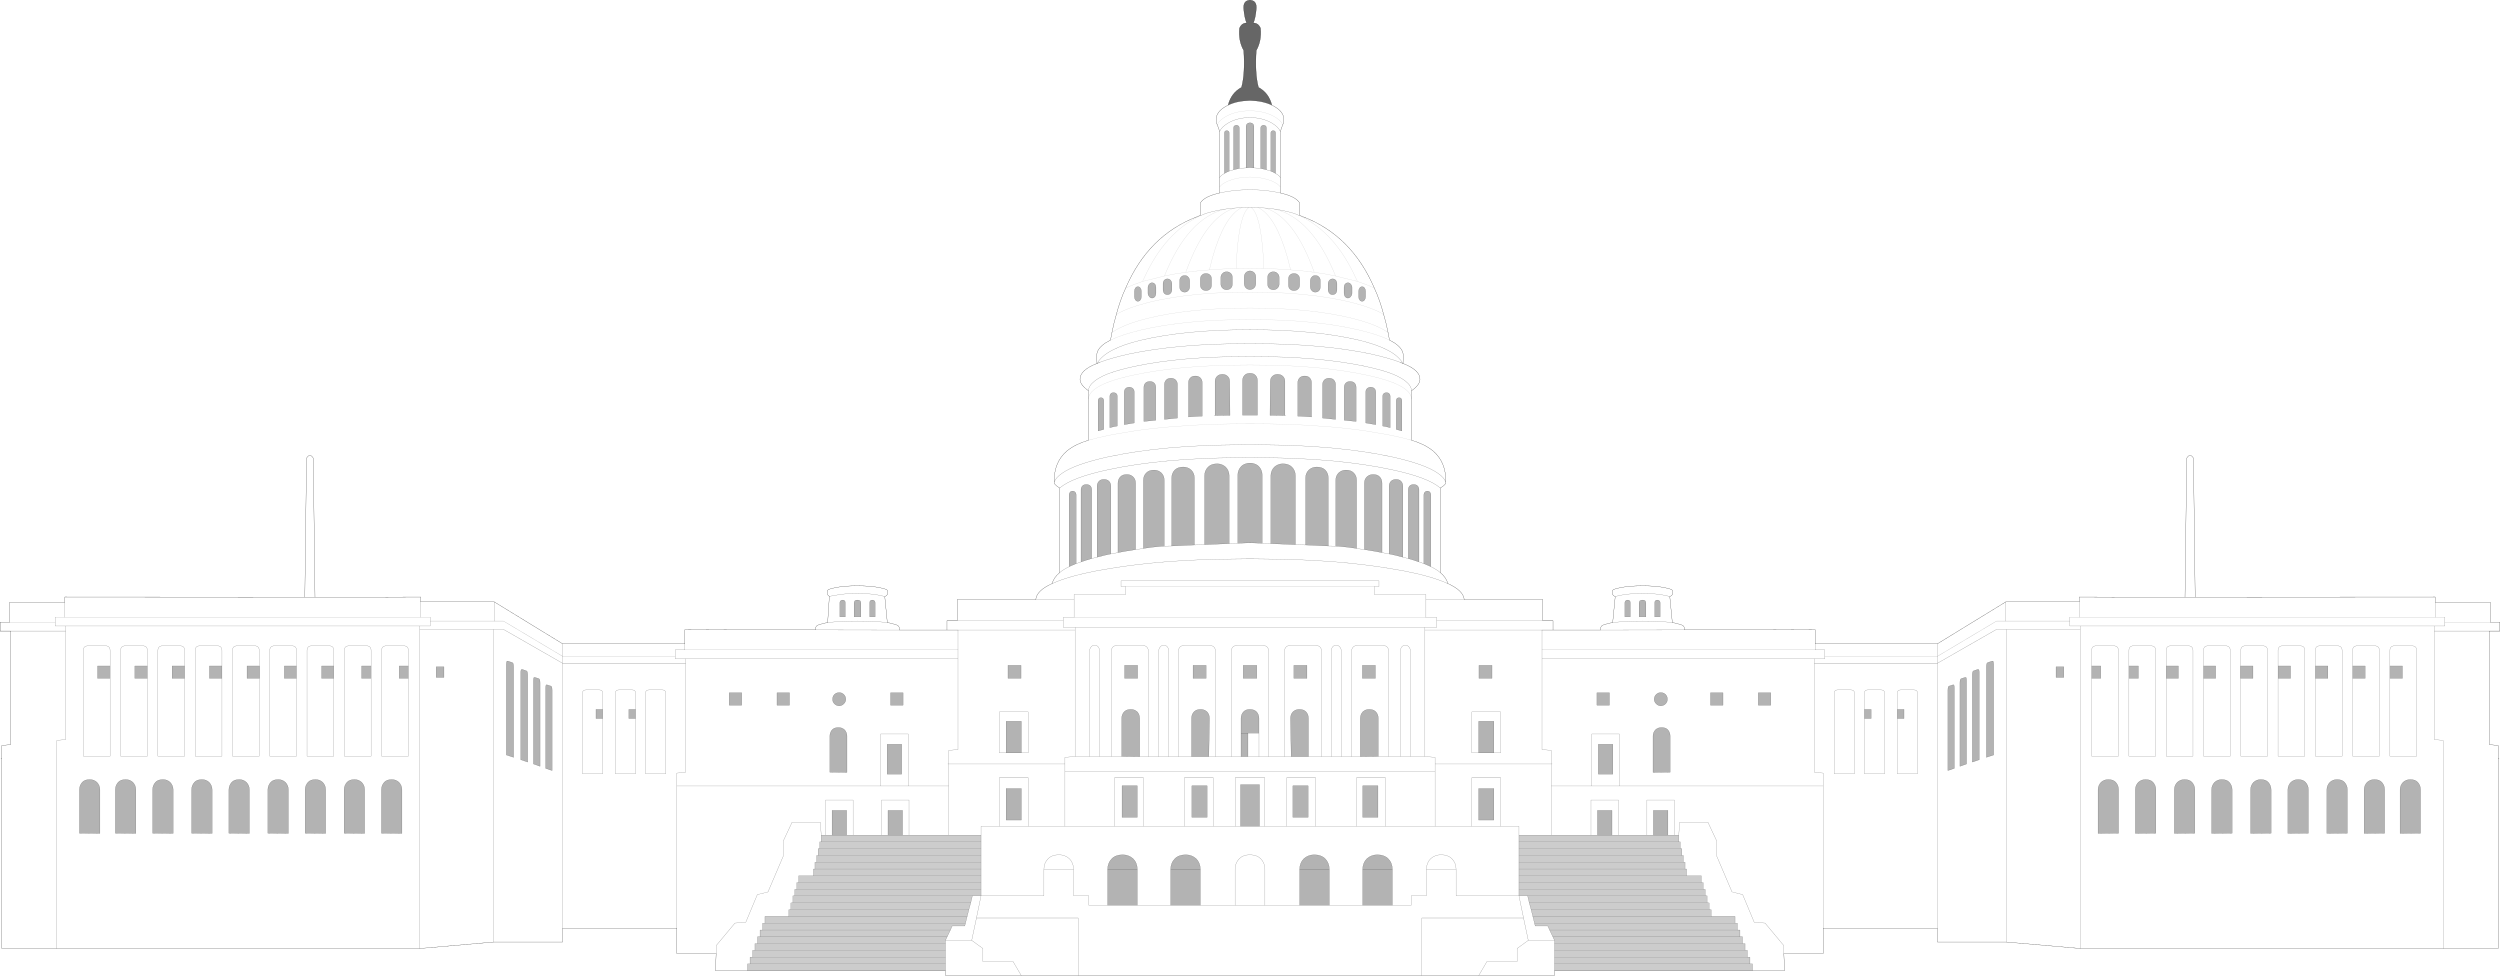 <?xml version="1.0" encoding="UTF-8" standalone="no"?>
<svg xmlns:xlink="http://www.w3.org/1999/xlink" height="4605.0px" width="11801.0px" xmlns="http://www.w3.org/2000/svg">
  <g transform="matrix(1.0, 0.0, 0.0, 1.0, 5902.6, 2304.8)">
    <path d="M4451.5 -141.9 L4459.5 514.1 5592.3 513.3 5592.3 537.3 5852.3 537.3 5852.3 632.5 5897.9 632.5 5897.9 674.1 5848.3 674.1 5848.3 1210.1 5889.9 1214.1 5889.9 1274.9 5889.9 2172.5 3917.1 2172.5 3569.1 2142.1 3242.7 2142.1 3242.7 2076.5 2703.5 2076.5 2703.5 2196.5 2517.9 2196.5 2521.1 2277.3 1435.5 2277.3 1435.5 2299.7 -1439.7 2299.7 -1439.7 2277.3 -2525.3 2277.3 -2522.1 2196.5 -2707.7 2196.5 -2707.7 2076.5 -3246.9 2076.5 -3246.9 2142.1 -3573.3 2142.1 -3921.3 2172.5 -5894.1 2172.5 -5894.1 1274.9 -5894.1 1214.1 -5852.5 1210.1 -5852.5 674.1 -5902.1 674.1 -5902.1 632.5 -5856.5 632.5 -5856.5 537.3 -5596.5 537.3 -5596.5 513.3 -4463.7 514.1 -4455.7 -141.9 -4423.7 -141.9 -4415.7 514.1 -4128.5 514.1 -3917.3 513.3 -3917.3 536.5 -3569.3 536.5 -3246.9 734.1 -2670.1 734.1 -2670.1 667.7 -2458.9 668.5 -2053.3 668.5 Q-2054.1 651.7 -2042.1 646.1 -2041.3 645.3 -2039.7 645.3 -2026.1 640.5 -2005.3 635.7 L-1995.7 634.1 -1987.7 510.1 Q-1998.1 504.5 -1998.1 492.5 -1998.9 481.3 -1990.1 477.3 -1979.7 473.3 -1963.7 470.1 -1919.7 460.5 -1856.5 460.5 -1790.1 460.5 -1746.1 470.1 -1730.1 473.3 -1719.7 477.3 -1710.9 481.3 -1711.7 492.5 -1711.7 504.5 -1726.1 511.7 L-1714.1 634.1 -1704.5 635.7 Q-1683.7 640.5 -1670.1 645.3 -1668.5 645.3 -1667.7 646.1 -1655.7 651.7 -1656.5 669.3 L-1432.5 669.3 -1432.5 625.3 -1384.5 625.3 -1384.5 525.3 -1245.3 525.3 -1013.3 525.3 Q-1009.3 482.9 -936.5 450.1 -927.7 420.5 -900.5 398.1 L-900.5 -1.1 Q-930.1 -19.5 -926.1 -29.9 -928.5 -122.7 -866.1 -176.3 -825.3 -209.1 -764.5 -226.7 L-764.5 -257.9 -764.5 -421.1 -764.5 -460.3 Q-804.5 -488.3 -804.5 -514.7 -804.5 -557.9 -724.5 -589.1 L-725.3 -628.3 Q-725.3 -657.9 -684.5 -685.9 L-660.5 -699.5 -654.1 -733.9 Q-644.5 -781.9 -633.3 -819.5 -614.9 -889.1 -589.3 -944.3 -482.1 -1193.9 -251.7 -1281.9 L-236.5 -1288.3 -236.5 -1346.7 Q-222.1 -1370.7 -173.3 -1386.7 L-145.3 -1393.9 -145.3 -1421.9 -145.3 -1466.7 -145.3 -1684.3 -156.5 -1716.3 Q-162.1 -1723.5 -162.1 -1740.3 -162.1 -1777.1 -114.9 -1803.5 L-105.3 -1808.3 Q-90.9 -1865.9 -42.1 -1892.3 -24.5 -1957.1 -31.7 -2066.7 -57.3 -2111.5 -51.7 -2171.5 -41.3 -2196.3 -18.1 -2196.3 -28.5 -2222.7 -31.7 -2262.7 -34.9 -2299.5 -6.9 -2303.5 -5.3 -2304.3 -2.9 -2304.3 L-1.3 -2304.3 Q1.1 -2304.3 2.7 -2303.5 30.7 -2299.5 27.5 -2262.7 24.3 -2222.7 13.9 -2196.3 37.1 -2196.3 47.5 -2171.5 53.1 -2111.5 27.5 -2066.7 20.3 -1957.1 37.9 -1892.3 86.7 -1865.9 101.1 -1808.3 L110.7 -1803.5 Q157.9 -1777.1 157.9 -1740.3 157.9 -1723.5 152.3 -1716.3 L141.1 -1684.3 141.1 -1466.7 141.1 -1421.9 141.1 -1393.9 169.1 -1386.7 Q217.9 -1370.7 232.3 -1346.7 L232.3 -1288.3 247.5 -1281.9 Q477.9 -1193.9 585.1 -944.3 610.7 -889.1 629.1 -819.5 640.3 -781.9 649.9 -733.9 L656.3 -699.5 680.3 -685.9 Q721.1 -657.9 721.1 -628.3 L720.3 -589.1 Q800.3 -557.9 800.3 -514.7 800.3 -488.3 760.3 -460.3 L760.3 -421.1 760.3 -257.9 760.3 -226.7 Q821.1 -209.1 861.9 -176.3 924.3 -122.7 921.9 -29.9 925.9 -19.5 896.3 -1.1 L896.3 398.1 Q923.5 420.5 932.3 450.1 1005.1 482.9 1009.1 525.3 L1241.1 525.3 1380.3 525.3 1380.3 625.3 1428.3 625.3 1428.3 669.3 1652.3 669.3 Q1651.5 651.7 1663.5 646.1 1664.3 645.3 1665.9 645.3 1679.5 640.5 1700.3 635.7 L1709.9 634.1 1721.9 511.7 Q1707.5 504.5 1707.5 492.5 1706.7 481.3 1715.5 477.3 1725.9 473.3 1741.9 470.1 1785.9 460.5 1852.3 460.5 1915.5 460.5 1959.5 470.1 1975.5 473.3 1985.9 477.3 1994.7 481.3 1993.9 492.5 1993.9 504.5 1979.5 511.7 L1991.5 634.1 2001.1 635.7 Q2021.9 640.5 2035.5 645.3 2037.1 645.3 2037.9 646.1 2049.9 651.7 2049.1 668.5 L2454.7 668.5 2665.9 667.7 2665.9 734.1 3242.7 734.1 3565.1 536.5 3913.1 536.5 3913.1 513.3 4124.3 514.1 4411.5 514.1 4459.5 514.1 4411.5 514.1 4419.5 -141.9 4451.5 -141.9 M1376.3 669.3 L1428.3 669.3 1376.3 669.3 M-710.9 -594.7 L-723.7 -589.1 -724.5 -589.1 -723.7 -589.1 -710.9 -594.7 M706.7 -594.7 L719.5 -589.1 720.3 -589.1 719.5 -589.1 706.7 -594.7 M-4415.7 514.1 L-4463.7 514.1 -4415.7 514.1 M-1380.5 669.3 L-1432.5 669.3 -1380.5 669.3" fill="#ffffff" fill-opacity="0.0" fill-rule="evenodd" stroke="none"/>
    <path d="M4451.5 -141.9 L4459.5 514.1 5592.3 513.3 5592.3 537.3 5852.3 537.3 5852.3 632.5 5897.9 632.5 5897.9 674.1 5848.3 674.1 5848.3 1210.1 5889.9 1214.1 5889.9 1274.9 5893.9 1274.9 M5889.9 1274.9 L5889.9 2172.5 3917.1 2172.5 3569.1 2142.1 3242.7 2142.1 3242.7 2076.5 2703.5 2076.5 2703.5 2196.5 2517.9 2196.5 2521.1 2277.3 1435.5 2277.3 1435.5 2299.7 -1439.7 2299.7 -1439.7 2277.3 -2525.3 2277.3 -2522.1 2196.5 -2707.7 2196.5 -2707.7 2076.5 -3246.9 2076.5 -3246.9 2142.1 -3573.3 2142.1 -3921.3 2172.5 -5894.1 2172.5 -5894.1 1274.9 -5898.1 1274.9 M4411.5 514.1 L4124.3 514.1 3913.1 513.3 3913.1 536.5 3565.1 536.5 3242.7 734.1 2665.9 734.1 2665.9 667.7 2454.7 668.5 2049.1 668.5 Q2049.9 651.7 2037.9 646.1 2037.1 645.3 2035.5 645.3 2021.9 640.5 2001.1 635.7 L1991.5 634.1 1979.5 511.7 Q1993.9 504.5 1993.9 492.5 1994.7 481.3 1985.9 477.3 1975.5 473.3 1959.5 470.1 1915.5 460.5 1852.3 460.5 1785.9 460.5 1741.9 470.1 1725.9 473.3 1715.5 477.3 1706.7 481.3 1707.5 492.5 1707.5 504.5 1721.9 511.7 L1709.9 634.1 1700.3 635.7 Q1679.5 640.5 1665.9 645.3 1664.3 645.3 1663.5 646.1 1651.5 651.7 1652.3 669.3 L1428.3 669.3 1376.3 669.3 M4411.5 514.1 L4459.5 514.1 M1428.3 669.3 L1428.3 625.3 1380.3 625.3 1380.3 525.3 1241.1 525.3 1009.1 525.3 Q1005.1 482.9 932.3 450.1 923.5 420.5 896.3 398.1 L896.3 -1.1 Q925.9 -19.5 921.9 -29.9 924.3 -122.7 861.9 -176.3 821.1 -209.1 760.3 -226.7 L760.3 -257.9 760.3 -421.1 760.3 -460.3 Q800.3 -488.3 800.3 -514.7 800.3 -557.9 720.3 -589.1 L719.5 -589.1 706.7 -594.7 M-724.5 -589.1 L-723.7 -589.1 -710.9 -594.7 M-5894.1 1274.9 L-5894.1 1214.1 -5852.5 1210.1 -5852.5 674.1 -5902.1 674.1 -5902.1 632.5 -5856.5 632.5 -5856.5 537.3 -5596.5 537.3 -5596.5 513.3 -4463.7 514.1 -4455.7 -141.9 Q-4439.7 -168.3 -4423.7 -141.9 L-4415.7 514.1 -4128.5 514.1 -3917.3 513.3 -3917.3 536.5 -3569.3 536.5 -3246.9 734.1 -2670.1 734.1 -2670.1 667.7 -2458.9 668.5 -2053.3 668.5 Q-2054.1 651.7 -2042.1 646.1 -2041.3 645.3 -2039.7 645.3 -2026.1 640.5 -2005.3 635.7 L-1995.7 634.1 -1987.7 510.1 Q-1998.1 504.5 -1998.1 492.5 -1998.9 481.3 -1990.1 477.3 -1979.7 473.3 -1963.7 470.1 -1919.7 460.5 -1856.5 460.5 -1790.1 460.5 -1746.1 470.1 -1730.1 473.3 -1719.7 477.3 -1710.9 481.3 -1711.7 492.5 -1711.7 504.5 -1726.1 511.7 L-1714.1 634.1 -1704.5 635.7 Q-1683.7 640.5 -1670.1 645.3 -1668.5 645.3 -1667.7 646.1 -1655.7 651.7 -1656.5 669.3 L-1432.5 669.3 -1432.5 625.3 -1384.5 625.3 -1384.5 525.3 -1245.3 525.3 -1013.3 525.3 Q-1009.3 482.9 -936.5 450.1 -927.7 420.5 -900.5 398.1 L-900.5 -1.1 Q-930.1 -19.5 -926.1 -29.9 -928.5 -122.7 -866.1 -176.3 -825.3 -209.1 -764.5 -226.7 L-764.5 -257.9 -764.5 -421.1 -764.5 -460.3 Q-804.5 -488.3 -804.5 -514.7 -804.5 -557.9 -724.5 -589.1 L-725.3 -628.3 Q-725.3 -657.9 -684.5 -685.9 L-660.5 -699.5 -654.1 -733.9 Q-644.5 -781.9 -633.3 -819.5 -614.9 -889.1 -589.3 -944.3 -482.1 -1193.9 -251.7 -1281.9 L-236.5 -1288.3 -236.5 -1346.7 Q-222.1 -1370.7 -173.3 -1386.7 L-145.3 -1393.9 -145.3 -1421.9 -145.3 -1466.7 -145.3 -1684.3 -156.5 -1716.3 Q-162.1 -1723.5 -162.1 -1740.3 -162.1 -1777.1 -114.9 -1803.5 L-105.3 -1808.3 Q-90.9 -1865.9 -42.1 -1892.3 -24.5 -1957.1 -31.7 -2066.7 -57.3 -2111.5 -51.7 -2171.5 -41.3 -2196.3 -18.1 -2196.3 -28.5 -2222.7 -31.7 -2262.7 -34.9 -2299.5 -6.9 -2303.5 -5.3 -2304.3 -2.9 -2304.3 L-1.3 -2304.3 Q1.1 -2304.3 2.7 -2303.5 30.7 -2299.5 27.5 -2262.7 24.3 -2222.7 13.9 -2196.3 37.1 -2196.3 47.5 -2171.5 53.1 -2111.5 27.5 -2066.7 20.3 -1957.1 37.9 -1892.3 86.7 -1865.9 101.1 -1808.3 L110.7 -1803.5 Q157.9 -1777.1 157.9 -1740.3 157.9 -1723.5 152.3 -1716.3 L141.1 -1684.3 141.1 -1466.7 141.1 -1421.9 141.1 -1393.9 169.1 -1386.7 Q217.9 -1370.7 232.3 -1346.7 L232.3 -1288.3 247.5 -1281.9 Q477.9 -1193.9 585.1 -944.3 610.7 -889.1 629.1 -819.5 640.3 -781.9 649.9 -733.9 L656.3 -699.5 680.3 -685.9 Q721.1 -657.9 721.1 -628.3 L720.3 -589.1 M-1432.5 669.3 L-1380.5 669.3 M-4463.7 514.1 L-4415.7 514.1 M4419.5 -141.9 Q4435.5 -168.3 4451.5 -141.9 M4419.5 -141.9 L4411.5 514.1" fill="none" stroke="#000000" stroke-linecap="round" stroke-linejoin="round" stroke-width="1.0"/>
    <path d="M-105.3 -1808.3 Q-90.9 -1865.9 -42.1 -1892.3 -24.5 -1957.1 -31.7 -2066.7 -57.3 -2111.5 -51.7 -2171.5 -41.3 -2196.3 -18.1 -2196.3 -28.5 -2222.7 -31.7 -2262.7 -34.9 -2299.5 -6.9 -2303.5 -5.3 -2304.3 -2.9 -2304.3 L-1.3 -2304.3 Q1.1 -2304.3 2.7 -2303.5 30.7 -2299.5 27.5 -2262.7 24.3 -2222.7 13.9 -2196.3 37.1 -2196.3 47.5 -2171.5 53.1 -2111.5 27.5 -2066.7 20.3 -1957.1 37.9 -1892.3 86.7 -1865.9 101.1 -1808.3 57.1 -1829.1 1.1 -1829.9 L-0.5 -1829.9 -5.3 -1829.9 Q-62.1 -1829.1 -105.3 -1808.3" fill="#000000" fill-opacity="0.6" fill-rule="evenodd" stroke="none"/>
    <path d="M5202.7 897.3 L5202.7 838.9 5261.9 838.9 5261.9 897.3 5202.7 897.3 M5378.7 897.3 L5378.7 838.9 5437.9 838.9 5437.9 897.3 5378.7 897.3 M5426.7 1422.9 Q5426.7 1402.9 5441.1 1387.7 5455.5 1374.9 5474.7 1374.9 5497.9 1374.9 5509.9 1387.7 5523.5 1402.9 5523.5 1422.9 L5523.5 1628.5 5426.7 1629.3 5426.7 1422.9 M5257.1 1422.9 Q5257.1 1402.9 5271.5 1387.7 5285.9 1374.9 5305.1 1374.9 5328.3 1374.9 5340.3 1387.7 5353.9 1402.9 5353.9 1422.9 L5353.9 1628.5 5257.1 1629.3 5257.1 1422.9 M4674.7 838.9 L4732.3 838.9 4732.3 897.3 4674.7 897.3 4674.7 838.9 M4498.7 897.3 L4498.7 838.9 4556.3 838.9 4556.3 897.3 4498.7 897.3 M4850.7 897.3 L4850.7 838.9 4909.9 838.9 4909.9 897.3 4850.7 897.3 M5026.7 897.3 L5026.7 838.9 5085.9 838.9 5085.9 897.3 5026.7 897.3 M3970.7 897.3 L3970.7 838.9 4013.9 838.9 4013.9 897.3 3970.7 897.3 M4146.7 897.3 L4146.7 838.9 4191.5 838.9 4191.5 897.3 4146.7 897.3 M4322.7 897.3 L4322.7 838.9 4380.3 838.9 4380.3 897.3 4322.7 897.3 M5164.3 1387.7 Q5177.9 1402.9 5177.9 1422.9 L5177.9 1628.5 5081.1 1629.3 5081.1 1422.9 Q5081.1 1402.9 5095.5 1387.7 5109.9 1374.9 5129.1 1374.9 5152.3 1374.9 5164.3 1387.7 M4980.3 1387.7 Q4993.9 1402.9 4993.9 1422.9 L4993.9 1628.5 4897.1 1629.3 4897.1 1422.9 Q4897.1 1402.9 4911.5 1387.7 4925.9 1374.9 4945.1 1374.9 4968.3 1374.9 4980.3 1387.7 M4804.3 1387.7 Q4817.9 1402.9 4817.9 1422.9 L4817.9 1628.5 4721.1 1629.3 4721.1 1422.9 Q4721.1 1402.9 4735.5 1387.7 4749.9 1374.9 4769.1 1374.9 4792.3 1374.9 4804.3 1387.7 M4620.3 1387.7 Q4633.9 1402.9 4633.9 1422.9 L4633.9 1628.5 4537.1 1629.3 4537.1 1422.9 Q4537.1 1402.9 4551.5 1387.7 4565.9 1374.9 4585.1 1374.9 4608.3 1374.9 4620.3 1387.7 M4444.3 1387.7 Q4457.9 1402.9 4457.9 1422.9 L4457.9 1628.5 4361.1 1629.3 4361.1 1422.9 Q4361.1 1402.9 4375.5 1387.7 4389.9 1374.9 4409.1 1374.9 4432.3 1374.9 4444.3 1387.7 M4177.1 1422.9 Q4177.1 1402.9 4191.5 1387.7 4205.9 1374.9 4225.1 1374.9 4248.3 1374.9 4260.3 1387.7 4273.9 1402.9 4273.9 1422.9 L4273.9 1628.5 4177.1 1629.3 4177.1 1422.9 M4001.1 1422.9 Q4001.1 1402.9 4015.5 1387.7 4029.9 1374.9 4049.1 1374.9 4072.3 1374.9 4084.3 1387.7 4097.9 1402.9 4097.9 1422.9 L4097.9 1628.5 4001.1 1629.3 4001.1 1422.9 M3053.1 1086.9 L3053.1 1043.7 3085.1 1043.7 3085.1 1086.9 3053.1 1086.9 M2897.9 1086.9 L2897.9 1043.7 2929.9 1043.7 2929.9 1086.9 2897.9 1086.9 M3802.7 842.9 L3839.5 842.9 3839.5 892.5 3802.7 892.5 3802.7 842.9 M3508.3 832.5 L3508.3 1258.9 3473.9 1270.1 3473.9 843.7 Q3473.9 824.5 3480.3 822.9 L3501.9 815.7 Q3508.3 813.3 3508.3 832.5 M3440.3 870.9 L3440.3 1281.3 3407.5 1292.5 3407.5 882.1 Q3407.5 864.5 3413.1 862.1 L3433.9 854.9 Q3440.3 853.3 3440.3 870.9 M3317.1 927.7 Q3322.7 926.1 3322.7 942.9 L3322.7 1322.1 3292.3 1332.5 3292.3 953.3 Q3292.3 936.5 3297.1 934.1 L3317.1 927.7 M3380.3 907.7 L3380.3 1301.3 3349.1 1312.5 3349.1 918.9 Q3349.1 901.3 3354.7 898.9 L3374.7 892.5 Q3380.3 890.1 3380.3 907.7 M1838.7 530.9 Q1842.7 527.7 1852.3 527.7 1858.7 527.7 1862.7 530.9 1866.7 535.7 1866.7 541.3 L1866.7 606.9 1834.7 606.9 1834.7 541.3 Q1834.7 535.7 1838.7 530.9 M1793.1 539.7 L1793.1 606.9 1767.5 606.9 1767.5 539.7 Q1767.5 534.9 1771.5 530.9 1774.7 527.7 1780.3 527.7 1785.9 527.7 1789.9 530.9 1793.1 534.9 1793.1 539.7 M1908.3 539.7 Q1908.3 534.9 1911.5 530.9 1915.5 527.7 1921.1 527.7 1926.7 527.7 1929.9 530.9 1933.9 534.9 1933.9 539.7 L1933.9 606.9 1908.3 606.9 1908.3 539.7 M1641.9 1208.5 L1710.7 1208.5 1710.7 1349.3 1641.9 1349.3 1641.9 1208.5 M1900.3 1169.3 Q1900.3 1152.5 1912.3 1139.7 1924.3 1129.3 1940.3 1129.3 1959.5 1129.3 1969.9 1139.7 1981.1 1152.5 1981.1 1169.3 L1981.1 1340.5 1900.3 1341.3 1900.3 1169.3 M1635.5 965.3 L1694.7 965.3 1694.7 1023.7 1635.5 1023.7 1635.5 965.3 M1915.5 973.3 Q1924.3 964.5 1937.1 964.5 1949.9 964.5 1959.5 973.3 1968.3 982.9 1968.3 995.7 1968.3 1008.5 1959.5 1017.3 1949.9 1026.9 1937.1 1026.9 1924.3 1026.9 1915.5 1017.3 1905.9 1008.5 1905.9 995.7 1905.9 982.9 1915.5 973.3 M1637.9 1637.3 L1637.9 1520.5 1706.7 1520.5 1706.7 1637.3 1637.9 1637.3 M2171.5 965.3 L2230.7 965.3 2230.7 1023.7 2171.5 1023.7 2171.5 965.3 M2456.3 1023.7 L2397.1 1023.7 2397.1 965.3 2456.3 965.3 2456.3 1023.7 M1901.9 1637.3 L1901.9 1520.5 1970.7 1520.5 1970.7 1637.3 1901.9 1637.3 M818.7 355.7 L818.7 30.1 Q818.7 22.9 823.5 18.1 828.3 13.3 834.7 13.3 842.7 13.3 846.7 18.1 851.5 22.9 851.5 30.1 L851.5 370.1 Q845.9 366.9 839.5 364.5 831.5 360.5 818.7 355.7 M719.5 325.3 Q687.5 316.5 664.3 311.7 L654.7 310.1 654.7 -10.7 Q654.7 -24.3 664.3 -33.9 673.9 -41.9 686.7 -41.9 701.9 -41.9 709.9 -33.9 719.5 -24.3 719.5 -10.7 L719.5 325.3 M621.1 303.7 L586.7 297.3 Q569.1 294.1 537.9 289.3 L537.9 -24.3 Q537.9 -42.7 550.7 -54.7 562.7 -65.1 578.7 -65.1 598.7 -65.1 609.1 -54.7 621.1 -42.7 621.1 -24.3 L621.1 303.7 M501.1 284.5 Q500.3 283.7 499.5 283.7 458.7 277.3 418.7 274.1 L402.7 273.3 402.7 -37.9 Q402.7 -59.5 417.1 -73.1 431.5 -85.9 450.7 -85.9 473.9 -85.9 486.7 -73.1 501.1 -59.5 501.1 -37.9 L501.1 284.5 M367.5 272.5 L260.3 267.7 260.3 -48.3 Q260.3 -71.5 276.3 -86.7 291.5 -100.3 313.1 -100.3 337.9 -100.3 352.3 -86.7 367.5 -71.5 367.5 -48.3 L367.5 272.5 M212.3 266.1 L96.3 261.3 96.3 -58.7 Q96.3 -83.5 113.1 -100.3 129.9 -115.5 153.1 -115.5 180.3 -115.5 195.5 -100.3 212.3 -83.5 212.3 -58.7 L212.3 266.1 M55.5 259.7 L16.3 258.1 1.1 257.3 1.1 258.1 -1.3 257.3 -5.3 258.1 -5.3 257.3 -20.5 258.1 -59.7 259.7 -59.7 -61.9 Q-59.7 -86.7 -42.9 -103.5 -34.1 -112.3 -19.7 -116.3 -13.3 -118.7 -5.3 -118.7 L-3.7 -118.7 -0.5 -118.7 1.1 -118.7 Q9.1 -118.7 15.5 -116.3 29.9 -112.3 38.7 -103.5 55.5 -86.7 55.5 -61.9 L55.5 259.7 M-100.5 261.3 L-216.5 266.1 -216.5 -58.7 Q-216.5 -83.5 -199.7 -100.3 -184.5 -115.5 -157.3 -115.5 -134.1 -115.5 -117.3 -100.3 -100.5 -83.5 -100.5 -58.7 L-100.5 261.3 M-264.5 267.7 L-371.7 272.5 -371.7 -48.3 Q-371.7 -71.5 -356.5 -86.7 -342.1 -100.3 -317.3 -100.3 -295.7 -100.3 -280.5 -86.7 -264.5 -71.5 -264.5 -48.3 L-264.5 267.7 M-406.9 273.3 L-422.9 274.1 Q-462.9 277.3 -503.7 283.7 -504.5 283.7 -505.3 284.5 L-505.3 -37.9 Q-505.3 -59.5 -490.9 -73.1 -478.1 -85.9 -454.9 -85.9 -435.7 -85.9 -421.3 -73.1 -406.9 -59.5 -406.9 -37.9 L-406.9 273.3 M-542.1 289.3 Q-573.3 294.1 -590.9 297.3 L-625.3 303.7 -625.3 -24.3 Q-625.3 -42.7 -613.3 -54.7 -602.9 -65.1 -582.9 -65.1 -566.9 -65.1 -554.9 -54.7 -542.1 -42.7 -542.1 -24.3 L-542.1 289.3 M-658.9 310.1 L-668.5 311.7 Q-691.7 316.5 -723.7 325.3 L-723.7 -10.7 Q-723.7 -24.3 -714.1 -33.9 -706.1 -41.9 -690.9 -41.9 -678.1 -41.9 -668.5 -33.9 -658.9 -24.3 -658.9 -10.7 L-658.9 310.1 M-749.3 331.7 Q-774.9 338.9 -797.3 346.9 -798.9 347.7 -799.7 347.7 L-799.7 6.9 Q-799.7 -4.3 -792.5 -11.5 -786.1 -17.9 -774.1 -17.9 -763.7 -17.9 -756.5 -11.5 -749.3 -4.3 -749.3 6.9 L-749.3 331.7 M-822.9 355.7 Q-835.7 360.5 -843.7 364.5 -850.1 366.9 -855.7 370.1 L-855.7 30.1 Q-855.7 22.9 -850.9 18.1 -846.9 13.3 -838.9 13.3 -832.5 13.3 -827.7 18.1 -822.9 22.9 -822.9 30.1 L-822.9 355.7 M795.5 347.7 Q794.7 347.7 793.1 346.9 770.7 338.9 745.1 331.7 L745.1 6.9 Q745.1 -4.3 752.3 -11.5 759.5 -17.9 769.9 -17.9 781.9 -17.9 788.3 -11.5 795.5 -4.3 795.5 6.9 L795.5 347.7 M603.5 1266.1 L518.7 1266.9 518.7 1086.1 Q518.7 1067.7 530.7 1054.9 543.5 1043.7 560.3 1043.7 580.3 1043.7 591.5 1054.9 603.5 1067.7 603.5 1086.1 L603.5 1266.1 M589.9 897.3 L528.3 897.3 528.3 835.7 589.9 835.7 589.9 897.3 M-44.5 1155.7 L-44.5 1086.1 Q-44.5 1067.7 -32.5 1054.9 -22.1 1044.5 -5.3 1043.7 L-2.9 1043.7 -1.3 1043.7 1.1 1043.7 Q18.7 1045.3 28.3 1054.9 40.3 1067.7 40.3 1086.1 L40.3 1155.7 -11.7 1155.7 -44.5 1155.7 -11.7 1155.7 -11.7 1266.9 -44.5 1266.9 -44.5 1155.7 M29.9 835.7 L29.9 897.3 -34.1 897.3 -34.1 835.7 29.9 835.7 M205.1 897.3 L205.1 835.7 266.7 835.7 266.7 897.3 205.1 897.3 M273.9 1266.9 L192.3 1266.9 189.1 1086.1 Q189.1 1067.7 201.1 1054.9 213.9 1043.7 230.7 1043.7 250.7 1043.7 261.9 1054.9 273.9 1067.7 273.9 1086.1 L273.9 1266.9 M200.3 1553.3 L200.3 1404.5 272.3 1404.5 272.3 1553.3 200.3 1553.3 M529.9 1553.3 L529.9 1404.5 601.9 1404.5 601.9 1553.3 529.9 1553.3 M1140.3 835.7 L1140.3 897.3 1078.7 897.3 1078.7 835.7 1140.3 835.7 M1077.1 1249.3 L1077.1 1100.5 1149.1 1100.5 1149.1 1249.3 1077.1 1249.3 M1077.1 1566.1 L1077.1 1417.3 1149.1 1417.3 1149.1 1566.1 1077.1 1566.1 M669.9 1968.5 L529.9 1968.5 529.9 1798.9 669.9 1798.9 529.9 1798.9 Q529.9 1768.5 549.9 1748.5 570.7 1730.1 598.7 1730.1 631.5 1730.1 649.9 1748.5 669.9 1768.5 669.9 1798.9 L669.9 1968.5 M372.3 1968.5 L232.3 1968.5 232.3 1798.9 372.3 1798.9 232.3 1798.9 Q232.3 1768.5 252.3 1748.5 273.1 1730.1 301.1 1730.1 333.9 1730.1 352.3 1748.5 372.3 1768.5 372.3 1798.9 L372.3 1968.5 M-236.5 1968.5 L-376.5 1968.5 -376.5 1798.9 -236.5 1798.9 -376.5 1798.9 Q-376.5 1768.5 -356.5 1748.5 -338.1 1730.1 -305.3 1730.1 -277.3 1730.1 -256.5 1748.5 -236.5 1768.5 -236.5 1798.9 L-236.5 1968.5 M-534.1 1968.5 L-674.1 1968.5 -674.1 1798.9 -534.1 1798.9 -674.1 1798.9 Q-674.1 1768.5 -654.1 1748.5 -635.7 1730.1 -602.9 1730.1 -574.9 1730.1 -554.1 1748.5 -534.1 1768.5 -534.1 1798.9 L-534.1 1968.5 M-46.9 1595.7 L-46.9 1398.9 42.7 1398.9 42.7 1595.7 -46.9 1595.7 M48.3 -1509.9 L48.3 -1700.3 Q48.3 -1706.7 52.3 -1709.9 56.3 -1713.9 61.9 -1713.9 66.7 -1713.9 72.3 -1709.9 75.5 -1706.7 75.5 -1700.3 L75.5 -1503.5 48.3 -1509.9 M16.3 -1512.3 L-2.1 -1513.9 -20.5 -1512.3 -20.5 -1708.3 Q-20.5 -1715.5 -15.7 -1720.3 -9.3 -1725.1 -2.9 -1725.1 L-1.3 -1725.1 Q5.1 -1725.1 11.5 -1720.3 16.3 -1715.5 16.3 -1708.3 L16.3 -1512.3 M-52.5 -1509.9 L-79.7 -1503.5 -79.7 -1700.3 Q-79.7 -1706.7 -76.5 -1709.9 -70.9 -1713.9 -66.1 -1713.9 -60.5 -1713.9 -56.5 -1709.9 -52.5 -1706.7 -52.5 -1700.3 L-52.5 -1509.9 M-100.5 -1497.1 L-106.1 -1494.7 Q-114.1 -1491.5 -122.9 -1485.9 L-122.9 -1677.9 Q-122.9 -1682.7 -119.7 -1685.1 -116.5 -1688.3 -111.7 -1688.3 -106.9 -1688.3 -103.7 -1685.1 -100.5 -1682.7 -100.5 -1677.9 L-100.5 -1497.1 M118.7 -1485.9 Q109.9 -1491.5 101.9 -1494.7 L96.3 -1497.1 96.3 -1677.9 Q96.3 -1682.7 99.5 -1685.1 102.7 -1688.3 107.5 -1688.3 112.3 -1688.3 115.5 -1685.1 118.7 -1682.7 118.7 -1677.9 L118.7 -1485.9 M-542.9 -945.1 Q-538.1 -951.5 -531.7 -951.5 L-530.9 -951.5 Q-524.5 -951.5 -519.7 -945.1 -514.9 -938.7 -514.9 -929.9 L-514.9 -904.3 Q-514.9 -895.5 -519.7 -889.1 -524.5 -882.7 -530.9 -882.7 L-531.7 -882.7 Q-538.1 -882.7 -542.9 -889.1 -547.7 -895.5 -547.7 -904.3 L-547.7 -929.9 Q-547.7 -938.7 -542.9 -945.1 M-139.7 -994.7 Q-139.7 -1006.7 -131.7 -1013.9 -124.5 -1021.9 -112.5 -1021.9 L-111.7 -1021.9 Q-100.5 -1021.9 -92.5 -1013.9 -85.3 -1006.7 -85.3 -994.7 L-85.3 -964.3 Q-85.3 -952.3 -92.5 -945.1 -100.5 -937.1 -111.7 -937.1 L-112.5 -937.1 Q-124.5 -937.1 -131.7 -945.1 -139.7 -952.3 -139.7 -964.3 L-139.7 -994.7 M-464.5 -969.9 L-463.7 -969.9 Q-456.5 -969.9 -450.9 -963.5 -446.1 -957.1 -446.1 -947.5 L-446.1 -921.1 Q-446.1 -911.5 -450.9 -905.1 -456.5 -897.9 -463.7 -897.9 L-464.5 -897.9 Q-472.5 -897.9 -477.3 -905.1 -483.7 -911.5 -483.7 -921.1 L-483.7 -947.5 Q-483.7 -957.1 -477.3 -963.5 -472.5 -969.9 -464.5 -969.9 M-392.5 -988.3 L-391.7 -988.3 Q-382.9 -988.3 -377.3 -981.9 -370.9 -974.7 -370.9 -965.1 L-370.9 -937.9 Q-370.9 -927.5 -377.3 -920.3 -382.9 -913.9 -391.7 -913.9 L-392.5 -913.9 Q-400.5 -913.9 -406.9 -920.3 -412.5 -927.5 -412.5 -937.9 L-412.5 -965.1 Q-412.5 -974.7 -406.9 -981.9 -400.5 -988.3 -392.5 -988.3 M-334.1 -950.7 L-334.1 -979.5 Q-334.1 -989.9 -327.7 -997.1 -321.3 -1004.3 -310.9 -1004.3 L-310.1 -1004.3 Q-299.7 -1004.3 -294.1 -997.1 -286.9 -989.9 -286.9 -979.5 L-286.9 -950.7 Q-286.9 -940.3 -294.1 -933.1 -299.7 -925.9 -310.1 -925.9 L-310.9 -925.9 Q-321.3 -925.9 -327.7 -933.1 -334.1 -940.3 -334.1 -950.7 M-1.3 -1025.9 Q9.9 -1025.1 17.1 -1017.9 25.1 -1009.9 25.1 -997.9 L25.1 -965.9 Q25.1 -953.9 17.1 -945.9 10.7 -939.5 1.1 -937.9 L-2.9 -937.9 -5.3 -937.9 Q-14.9 -939.5 -21.3 -945.9 -29.3 -953.9 -29.3 -965.9 L-29.3 -997.9 Q-29.3 -1009.9 -21.3 -1017.9 -14.1 -1025.1 -2.9 -1025.9 L-1.3 -1025.9 M-210.1 -1013.9 L-209.3 -1013.9 Q-198.9 -1013.9 -190.9 -1006.7 -183.7 -999.5 -183.7 -988.3 L-183.7 -958.7 Q-183.7 -947.5 -190.9 -940.3 -198.9 -933.1 -209.3 -933.1 L-210.1 -933.1 Q-221.3 -933.1 -228.5 -940.3 -236.5 -947.5 -236.5 -958.7 L-236.5 -988.3 Q-236.5 -999.5 -228.5 -1006.7 -221.3 -1013.9 -210.1 -1013.9 M205.9 -1013.9 Q217.1 -1013.9 224.3 -1006.7 232.3 -999.5 232.3 -988.3 L232.3 -958.7 Q232.3 -947.5 224.3 -940.3 217.1 -933.1 205.9 -933.1 L205.1 -933.1 Q194.7 -933.1 186.7 -940.3 179.5 -947.5 179.5 -958.7 L179.5 -988.3 Q179.5 -999.5 186.7 -1006.7 194.7 -1013.9 205.1 -1013.9 L205.9 -1013.9 M323.5 -997.1 Q329.9 -989.9 329.9 -979.5 L329.9 -950.7 Q329.9 -940.3 323.5 -933.1 317.1 -925.9 306.7 -925.9 L305.9 -925.9 Q295.5 -925.9 289.9 -933.1 282.7 -940.3 282.7 -950.7 L282.7 -979.5 Q282.7 -989.9 289.9 -997.1 295.5 -1004.3 305.9 -1004.3 L306.7 -1004.3 Q317.1 -1004.3 323.5 -997.1 M108.3 -1021.9 Q120.3 -1021.9 127.5 -1013.9 135.5 -1006.7 135.5 -994.7 L135.5 -964.3 Q135.5 -952.3 127.5 -945.1 120.3 -937.1 108.3 -937.1 L107.5 -937.1 Q96.3 -937.1 88.3 -945.1 81.1 -952.3 81.1 -964.3 L81.1 -994.7 Q81.1 -1006.7 88.3 -1013.9 96.3 -1021.9 107.5 -1021.9 L108.3 -1021.9 M460.3 -969.9 Q468.3 -969.9 473.1 -963.5 479.5 -957.1 479.5 -947.5 L479.5 -921.1 Q479.5 -911.5 473.1 -905.1 468.3 -897.9 460.3 -897.9 L459.5 -897.9 Q452.3 -897.9 446.7 -905.1 441.9 -911.5 441.9 -921.1 L441.9 -947.5 Q441.9 -957.1 446.7 -963.5 452.3 -969.9 459.5 -969.9 L460.3 -969.9 M408.3 -937.9 Q408.3 -927.5 402.7 -920.3 396.3 -913.9 388.3 -913.9 L387.5 -913.9 Q378.7 -913.9 373.1 -920.3 366.7 -927.5 366.7 -937.9 L366.7 -965.1 Q366.7 -974.7 373.1 -981.9 378.7 -988.3 387.5 -988.3 L388.3 -988.3 Q396.3 -988.3 402.7 -981.9 408.3 -974.7 408.3 -965.1 L408.3 -937.9 M538.7 -945.1 Q543.5 -938.7 543.5 -929.9 L543.5 -904.3 Q543.5 -895.5 538.7 -889.1 533.9 -882.7 527.5 -882.7 L526.7 -882.7 Q520.3 -882.7 515.5 -889.1 510.7 -895.5 510.7 -904.3 L510.7 -929.9 Q510.7 -938.7 515.5 -945.1 520.3 -951.5 526.7 -951.5 L527.5 -951.5 Q533.9 -951.5 538.7 -945.1 M629.1 -446.7 Q634.7 -451.5 641.9 -451.5 649.9 -451.5 654.7 -446.7 659.5 -441.9 659.5 -434.7 L659.5 -285.9 638.7 -291.5 636.3 -291.5 Q630.7 -293.1 624.3 -293.9 L624.3 -434.7 Q624.3 -441.9 629.1 -446.7 M544.3 -453.9 Q544.3 -464.3 550.7 -470.7 557.9 -477.1 567.5 -477.1 578.7 -477.1 585.1 -470.7 591.5 -464.3 591.5 -453.9 L591.5 -300.3 Q589.1 -301.1 586.7 -301.1 L554.7 -306.7 544.3 -308.3 544.3 -453.9 M370.7 -519.5 Q385.1 -519.5 393.1 -511.5 401.9 -501.9 401.9 -489.1 L401.9 -325.1 340.3 -331.5 340.3 -489.1 Q340.3 -501.9 349.1 -511.5 357.9 -519.5 370.7 -519.5 M450.7 -497.1 Q458.7 -504.3 469.9 -504.3 482.7 -504.3 490.7 -497.1 498.7 -489.1 498.7 -477.1 L498.7 -315.5 442.7 -321.1 442.7 -477.1 Q442.7 -489.1 450.7 -497.1 M162.7 -343.5 L92.3 -344.3 93.9 -505.1 Q93.9 -519.5 104.3 -529.1 113.9 -537.9 127.5 -537.9 143.5 -537.9 152.3 -529.1 162.7 -519.5 162.7 -505.1 L162.7 -343.5 M255.5 -529.9 Q270.7 -529.9 278.7 -521.9 288.3 -512.3 288.3 -498.7 L288.3 -336.3 285.9 -337.1 231.5 -340.3 223.5 -340.3 223.5 -498.7 Q223.5 -512.3 233.1 -521.9 241.9 -529.9 255.5 -529.9 M1.1 -542.7 Q14.7 -541.9 22.7 -533.9 33.1 -523.5 33.1 -508.3 L33.1 -345.1 -37.3 -345.1 -37.3 -508.3 Q-37.3 -523.5 -26.9 -533.9 -18.9 -541.9 -5.3 -542.7 -3.7 -543.5 -2.9 -542.7 L1.1 -542.7 M-227.7 -498.7 L-227.7 -340.3 -235.7 -340.3 -290.1 -337.1 -292.5 -336.3 -292.5 -498.7 Q-292.5 -512.3 -282.9 -521.9 -274.9 -529.9 -259.7 -529.9 -246.1 -529.9 -237.3 -521.9 -227.7 -512.3 -227.7 -498.7 M-166.9 -343.5 L-166.9 -505.1 Q-166.9 -519.5 -156.5 -529.1 -147.7 -537.9 -131.7 -537.9 -118.1 -537.9 -108.5 -529.1 -98.1 -519.5 -98.1 -505.1 L-96.5 -344.3 -166.9 -343.5 M-589.3 -470.7 Q-582.9 -477.1 -571.7 -477.1 -562.1 -477.1 -554.9 -470.7 -548.5 -464.3 -548.5 -453.9 L-548.5 -308.3 -558.9 -306.7 -590.9 -301.1 Q-593.3 -301.1 -595.7 -300.3 L-595.7 -453.9 Q-595.7 -464.3 -589.3 -470.7 M-633.3 -446.7 Q-628.5 -441.9 -628.5 -434.7 L-628.5 -293.9 Q-634.9 -293.1 -640.5 -291.5 L-642.9 -291.5 -663.7 -285.9 -663.7 -434.7 Q-663.7 -441.9 -658.9 -446.7 -654.1 -451.5 -646.1 -451.5 -638.9 -451.5 -633.3 -446.7 M-494.9 -497.1 Q-486.9 -504.3 -474.1 -504.3 -462.9 -504.3 -454.9 -497.1 -446.9 -489.1 -446.9 -477.1 L-446.9 -321.1 -502.9 -315.5 -502.9 -477.1 Q-502.9 -489.1 -494.9 -497.1 M-374.9 -519.5 Q-362.1 -519.5 -353.3 -511.5 -344.5 -501.9 -344.5 -489.1 L-344.5 -331.5 -406.1 -325.1 -406.1 -489.1 Q-406.1 -501.9 -397.3 -511.5 -389.3 -519.5 -374.9 -519.5 M-196.5 1266.9 L-278.1 1266.9 -278.1 1086.1 Q-278.1 1067.7 -266.1 1054.9 -254.9 1043.7 -234.9 1043.7 -218.1 1043.7 -205.3 1054.9 -193.3 1067.7 -193.3 1086.1 L-196.5 1266.9 M692.3 -424.3 Q696.3 -427.5 701.1 -427.5 707.5 -427.5 710.7 -424.3 714.7 -420.3 714.7 -414.7 L714.7 -270.7 688.3 -277.9 688.3 -414.7 Q688.3 -420.3 692.3 -424.3 M-696.5 -424.3 Q-692.5 -420.3 -692.5 -414.7 L-692.5 -277.9 -718.9 -270.7 -718.9 -414.7 Q-718.9 -420.3 -714.9 -424.3 -711.7 -427.5 -705.3 -427.5 -700.5 -427.5 -696.5 -424.3 M-1870.9 541.3 Q-1870.9 535.7 -1866.9 530.9 -1862.9 527.7 -1856.5 527.7 -1846.9 527.7 -1842.9 530.9 -1838.9 535.7 -1838.9 541.3 L-1838.9 606.9 -1870.9 606.9 -1870.9 541.3 M-1775.7 530.9 Q-1771.7 534.9 -1771.7 539.7 L-1771.7 606.9 -1797.3 606.9 -1797.3 539.7 Q-1797.3 534.9 -1794.1 530.9 -1790.1 527.7 -1784.5 527.7 -1778.9 527.7 -1775.7 530.9 M-1925.3 527.7 Q-1919.7 527.7 -1915.7 530.9 -1912.5 534.9 -1912.5 539.7 L-1912.5 606.9 -1938.1 606.9 -1938.1 539.7 Q-1938.1 534.9 -1934.1 530.9 -1930.9 527.7 -1925.3 527.7 M-1082.9 897.3 L-1144.5 897.3 -1144.5 835.7 -1082.9 835.7 -1082.9 897.3 M-1081.3 1249.3 L-1153.3 1249.3 -1153.3 1100.5 -1081.3 1100.5 -1081.3 1249.3 M-1153.3 1417.3 L-1081.3 1417.3 -1081.3 1566.1 -1153.3 1566.1 -1153.3 1417.3 M-1639.7 965.3 L-1639.7 1023.7 -1698.9 1023.7 -1698.9 965.3 -1639.7 965.3 M-1919.7 973.3 Q-1910.1 982.9 -1910.1 995.7 -1910.1 1008.5 -1919.7 1017.3 -1928.5 1026.9 -1941.3 1026.9 -1954.1 1026.9 -1963.7 1017.3 -1972.5 1008.5 -1972.5 995.7 -1972.5 982.9 -1963.7 973.3 -1954.1 964.5 -1941.3 964.5 -1928.5 964.5 -1919.7 973.3 M-1904.5 1169.3 L-1904.5 1341.3 -1985.3 1340.5 -1985.3 1169.3 Q-1985.3 1152.5 -1974.1 1139.7 -1963.7 1129.3 -1944.5 1129.3 -1928.5 1129.3 -1916.5 1139.7 -1904.5 1152.5 -1904.5 1169.3 M-1646.1 1349.3 L-1714.9 1349.3 -1714.9 1208.5 -1646.1 1208.5 -1646.1 1349.3 M-1974.9 1637.3 L-1974.9 1520.5 -1906.1 1520.5 -1906.1 1637.3 -1974.9 1637.3 M-1642.1 1637.3 L-1710.9 1637.3 -1710.9 1520.5 -1642.1 1520.5 -1642.1 1637.3 M-607.7 1266.1 L-607.7 1086.1 Q-607.7 1067.7 -595.7 1054.9 -584.5 1043.7 -564.5 1043.7 -547.7 1043.7 -534.9 1054.9 -522.9 1067.7 -522.9 1086.1 L-522.9 1266.9 -607.7 1266.1 M-2175.7 965.3 L-2175.7 1023.7 -2234.9 1023.7 -2234.9 965.3 -2175.7 965.3 M-2401.3 965.3 L-2401.3 1023.7 -2460.5 1023.7 -2460.5 965.3 -2401.3 965.3 M-2902.1 1043.7 L-2902.1 1086.9 -2934.1 1086.9 -2934.1 1043.7 -2902.1 1043.7 M-3057.3 1086.9 L-3089.3 1086.9 -3089.3 1043.7 -3057.3 1043.7 -3057.3 1086.9 M-209.3 897.3 L-270.9 897.3 -270.9 835.7 -209.3 835.7 -209.3 897.3 M-594.1 835.7 L-532.5 835.7 -532.5 897.3 -594.1 897.3 -594.1 835.7 M-534.1 1553.3 L-606.1 1553.3 -606.1 1404.5 -534.1 1404.5 -534.1 1553.3 M-204.5 1553.3 L-276.5 1553.3 -276.5 1404.5 -204.5 1404.5 -204.5 1553.3 M-4541.3 1422.9 L-4541.3 1629.3 -4638.1 1628.5 -4638.1 1422.9 Q-4638.1 1402.9 -4624.5 1387.7 -4612.5 1374.9 -4589.3 1374.9 -4570.1 1374.9 -4555.7 1387.7 -4541.3 1402.9 -4541.3 1422.9 M-4725.3 1422.9 L-4725.3 1629.3 -4822.1 1628.5 -4822.1 1422.9 Q-4822.1 1402.9 -4808.5 1387.7 -4796.5 1374.9 -4773.3 1374.9 -4754.1 1374.9 -4739.7 1387.7 -4725.3 1402.9 -4725.3 1422.9 M-4901.3 1422.9 L-4901.3 1629.3 -4998.1 1628.5 -4998.1 1422.9 Q-4998.1 1402.9 -4984.5 1387.7 -4972.5 1374.9 -4949.3 1374.9 -4930.1 1374.9 -4915.7 1387.7 -4901.3 1402.9 -4901.3 1422.9 M-5085.3 1422.9 L-5085.3 1629.3 -5182.1 1628.5 -5182.1 1422.9 Q-5182.1 1402.9 -5168.5 1387.7 -5156.5 1374.9 -5133.3 1374.9 -5114.1 1374.9 -5099.7 1387.7 -5085.3 1402.9 -5085.3 1422.9 M-5030.9 838.9 L-5030.9 897.3 -5090.1 897.3 -5090.1 838.9 -5030.9 838.9 M-4854.9 838.9 L-4854.9 897.3 -4914.1 897.3 -4914.1 838.9 -4854.9 838.9 M-4678.9 897.3 L-4736.5 897.3 -4736.5 838.9 -4678.9 838.9 -4678.9 897.3 M-4088.5 1387.7 Q-4076.5 1374.9 -4053.3 1374.9 -4034.1 1374.9 -4019.7 1387.7 -4005.3 1402.9 -4005.3 1422.9 L-4005.3 1629.3 -4102.1 1628.5 -4102.1 1422.9 Q-4102.1 1402.9 -4088.5 1387.7 M-4264.5 1387.7 Q-4252.5 1374.9 -4229.3 1374.9 -4210.1 1374.9 -4195.7 1387.7 -4181.3 1402.9 -4181.3 1422.9 L-4181.3 1629.3 -4278.1 1628.5 -4278.1 1422.9 Q-4278.1 1402.9 -4264.5 1387.7 M-4448.5 1387.7 Q-4436.5 1374.9 -4413.3 1374.9 -4394.1 1374.9 -4379.7 1387.7 -4365.3 1402.9 -4365.3 1422.9 L-4365.3 1629.3 -4462.1 1628.5 -4462.1 1422.9 Q-4462.1 1402.9 -4448.5 1387.7 M-4502.9 838.9 L-4502.9 897.3 -4560.5 897.3 -4560.5 838.9 -4502.9 838.9 M-4326.9 897.3 L-4384.5 897.3 -4384.5 838.9 -4326.9 838.9 -4326.9 897.3 M-4150.9 897.3 L-4195.7 897.3 -4195.7 838.9 -4150.9 838.9 -4150.9 897.3 M-3974.9 897.3 L-4018.1 897.3 -4018.1 838.9 -3974.9 838.9 -3974.9 897.3 M-3843.7 842.9 L-3806.9 842.9 -3806.9 892.5 -3843.7 892.5 -3843.7 842.9 M-3358.9 898.9 Q-3353.3 901.3 -3353.3 918.9 L-3353.3 1312.5 -3384.5 1301.3 -3384.5 907.7 Q-3384.5 890.1 -3378.9 892.5 L-3358.9 898.9 M-3326.9 942.9 Q-3326.9 926.1 -3321.3 927.7 L-3301.3 934.1 Q-3296.5 936.5 -3296.5 953.3 L-3296.5 1332.5 -3326.9 1322.1 -3326.9 942.9 M-3417.3 862.1 Q-3411.7 864.5 -3411.7 882.1 L-3411.7 1292.5 -3444.5 1281.3 -3444.5 870.9 Q-3444.5 853.3 -3438.1 854.9 L-3417.3 862.1 M-3512.5 832.5 Q-3512.5 813.3 -3506.1 815.7 L-3484.5 822.9 Q-3478.1 824.5 -3478.1 843.7 L-3478.1 1270.1 -3512.5 1258.9 -3512.5 832.5 M-5261.3 1422.9 L-5261.3 1629.3 -5358.1 1628.5 -5358.1 1422.9 Q-5358.1 1402.9 -5344.5 1387.7 -5332.5 1374.9 -5309.3 1374.9 -5290.1 1374.9 -5275.7 1387.7 -5261.3 1402.9 -5261.3 1422.9 M-5514.1 1387.7 Q-5502.1 1374.9 -5478.9 1374.9 -5459.7 1374.9 -5445.3 1387.7 -5430.9 1402.9 -5430.9 1422.9 L-5430.9 1629.3 -5527.7 1628.5 -5527.7 1422.9 Q-5527.7 1402.9 -5514.1 1387.7 M-5382.9 838.9 L-5382.9 897.3 -5442.1 897.3 -5442.1 838.9 -5382.9 838.9 M-5206.9 838.9 L-5206.9 897.3 -5266.1 897.3 -5266.1 838.9 -5206.9 838.9 M-1.3 257.3 L-0.5 257.3 1.1 257.3 -0.5 257.3 -1.3 257.3" fill="#000000" fill-opacity="0.298" fill-rule="evenodd" stroke="none"/>
    <path d="M1706.7 1637.3 L1737.1 1637.3 1871.5 1637.3 1901.9 1637.3 1970.7 1637.3 2001.1 1637.3 2021.9 1637.3 2021.9 1669.3 2029.1 1669.3 2029.1 1701.3 2036.3 1701.3 2036.3 1733.3 2043.5 1733.3 2043.5 1765.3 2051.5 1765.3 2051.5 1797.3 2058.7 1797.3 2058.7 1829.3 2128.3 1829.3 2128.3 1861.3 2137.1 1861.3 2137.1 1893.3 2146.7 1893.3 2146.7 1923.7 2155.5 1923.7 2155.5 1957.3 2165.1 1957.3 2165.1 1989.3 2174.7 1989.3 2174.7 2021.3 2287.5 2021.3 2287.5 2053.3 2298.7 2053.3 2298.7 2085.3 2310.7 2085.3 2310.7 2117.3 2322.7 2117.3 2322.7 2149.3 2334.7 2149.3 2334.7 2181.3 2345.9 2181.3 2345.9 2213.3 2357.9 2213.3 2357.9 2245.3 2369.9 2245.3 2369.9 2277.3 1435.5 2277.3 1435.5 2245.3 1435.5 2213.3 1435.5 2181.3 1435.5 2149.3 1435.5 2134.1 1427.5 2117.3 1412.3 2085.3 1403.5 2066.1 1344.3 2066.1 1341.1 2053.3 1333.1 2021.3 1325.1 1989.3 1316.3 1957.3 1308.3 1923.7 1267.5 1923.7 1267.5 1893.3 1267.5 1861.3 1267.5 1829.3 1267.5 1797.3 1267.5 1765.3 1267.5 1733.3 1267.5 1701.3 1267.5 1669.3 1267.5 1637.3 1420.3 1637.3 1607.5 1637.3 1637.9 1637.3 1706.7 1637.3 M2146.7 1923.7 L1308.3 1923.7 2146.7 1923.7 M2155.5 1957.3 L1316.3 1957.3 2155.5 1957.3 M2174.7 2021.3 L1333.1 2021.3 2174.7 2021.3 M2298.7 2085.3 L1412.3 2085.3 2298.7 2085.3 M2287.5 2053.3 L1341.1 2053.3 2287.5 2053.3 M2310.7 2117.3 L1427.5 2117.3 2310.7 2117.3 M2165.1 1989.3 L1325.1 1989.3 2165.1 1989.3 M2345.9 2213.3 L1435.5 2213.3 2345.9 2213.3 M1435.5 2245.3 L2357.9 2245.3 1435.5 2245.3 M1435.5 2181.3 L2334.7 2181.3 1435.5 2181.3 M1435.5 2149.3 L2322.7 2149.3 1435.5 2149.3 M2128.3 1861.3 L1267.5 1861.3 2128.3 1861.3 M2137.1 1893.3 L1267.5 1893.3 2137.1 1893.3 M1267.5 1829.3 L2058.7 1829.3 1267.5 1829.3 M2051.5 1797.3 L1267.5 1797.3 2051.5 1797.3 M2021.9 1669.3 L1267.5 1669.3 2021.9 1669.3 M2029.1 1701.3 L1267.5 1701.3 2029.1 1701.3 M1267.5 1765.3 L2043.5 1765.3 1267.5 1765.3 M2036.3 1733.3 L1267.5 1733.3 2036.3 1733.3 M-1271.7 1861.3 L-2132.5 1861.3 -1271.7 1861.3 -1271.7 1893.3 -2141.3 1893.3 -1271.7 1893.3 -1271.7 1923.7 -1312.5 1923.7 -1320.5 1957.3 -1329.3 1989.3 -2169.3 1989.3 -1329.3 1989.3 -1337.3 2021.3 -2178.9 2021.3 -1337.3 2021.3 -1345.3 2053.3 -1348.5 2066.1 -1407.7 2066.1 -1416.5 2085.3 -1431.7 2117.3 -2314.9 2117.3 -1431.7 2117.3 -1439.7 2134.1 -1439.7 2149.3 -1439.7 2181.3 -1439.7 2213.3 -1439.7 2245.3 -1439.7 2277.3 -2374.1 2277.3 -2374.1 2245.3 -2362.1 2245.3 -2362.1 2213.3 -2350.1 2213.3 -2350.1 2181.3 -2338.9 2181.3 -2338.9 2149.3 -2326.9 2149.3 -2326.9 2117.3 -2314.9 2117.3 -2314.9 2085.3 -2302.9 2085.3 -1416.5 2085.3 -2302.9 2085.3 -2302.9 2053.3 -2291.7 2053.3 -1345.3 2053.3 -2291.7 2053.3 -2291.7 2021.3 -2178.9 2021.3 -2178.9 1989.3 -2169.3 1989.3 -2169.3 1957.3 -2159.7 1957.3 -1320.5 1957.3 -2159.7 1957.3 -2159.7 1923.7 -2150.9 1923.7 -1312.5 1923.7 -2150.9 1923.7 -2150.9 1893.3 -2141.3 1893.3 -2141.3 1861.3 -2132.5 1861.3 -2132.5 1829.3 -2062.9 1829.3 -1271.7 1829.3 -2062.9 1829.3 -2062.9 1797.3 -2055.7 1797.3 -2055.7 1765.3 -2047.7 1765.3 -1271.7 1765.3 -2047.7 1765.3 -2047.7 1733.3 -2040.5 1733.3 -1271.7 1733.3 -2040.5 1733.3 -2040.5 1701.3 -2033.3 1701.3 -1271.7 1701.3 -2033.3 1701.3 -2033.3 1669.3 -2026.1 1669.3 -2026.1 1637.3 -2005.3 1637.3 -1974.9 1637.3 -1906.1 1637.3 -1875.7 1637.3 -1741.3 1637.3 -1710.9 1637.3 -1642.1 1637.3 -1611.7 1637.3 -1424.5 1637.3 -1271.7 1637.3 -1271.7 1669.3 -2026.1 1669.3 -1271.7 1669.3 -1271.7 1701.3 -1271.7 1733.3 -1271.7 1765.3 -1271.7 1797.3 -2055.7 1797.3 -1271.7 1797.3 -1271.7 1829.3 -1271.7 1861.3 M-2350.1 2213.3 L-1439.7 2213.3 -2350.1 2213.3 M-2362.1 2245.3 L-1439.7 2245.3 -2362.1 2245.3 M-1439.7 2181.3 L-2338.9 2181.3 -1439.7 2181.3 M-2326.9 2149.3 L-1439.7 2149.3 -2326.9 2149.3" fill="#000000" fill-opacity="0.2" fill-rule="evenodd" stroke="none"/>
    <path d="M5202.7 838.9 L5202.7 766.1 Q5202.7 743.7 5225.1 743.7 L5305.9 743.7 Q5329.1 743.7 5329.1 766.1 L5329.1 1264.5 5202.7 1264.5 5202.7 897.3 5202.7 838.9 5261.9 838.9 5261.9 897.3 5202.7 897.3 M5378.7 838.9 L5378.7 766.1 Q5378.7 743.7 5401.1 743.7 L5481.9 743.7 Q5505.1 743.7 5505.1 766.1 L5505.1 1264.5 5378.7 1264.5 5378.7 897.3 5378.7 838.9 5437.9 838.9 5437.9 897.3 5378.7 897.3 M3867.5 608.5 L3867.5 626.9 3867.5 650.1 3917.1 650.1 5381.1 650.1 5588.3 650.1 5637.9 650.1 5637.9 632.5 5637.9 608.5 M5629.9 2172.5 L5629.9 1190.1 5588.3 1186.1 5588.3 674.1 5588.3 650.1 M5592.3 608.5 L5592.3 537.3 M5257.1 1422.9 L5257.1 1629.3 5353.9 1628.5 5353.9 1422.9 Q5353.9 1402.9 5340.3 1387.7 5328.3 1374.9 5305.1 1374.9 5285.9 1374.9 5271.5 1387.7 5257.1 1402.9 5257.1 1422.9 M5426.7 1422.9 L5426.7 1629.3 5523.5 1628.5 5523.5 1422.9 Q5523.5 1402.9 5509.9 1387.7 5497.9 1374.9 5474.7 1374.9 5455.5 1374.9 5441.1 1387.7 5426.7 1402.9 5426.7 1422.9 M5848.3 674.1 L5588.3 674.1 M4674.7 838.9 L4674.7 766.1 Q4674.7 743.7 4697.1 743.7 L4777.9 743.7 Q4801.1 743.7 4801.1 766.1 L4801.1 1264.5 4674.7 1264.5 4674.7 897.3 4673.1 897.3 4673.1 838.9 4674.7 838.9 4732.3 838.9 4732.3 897.3 4674.7 897.3 4674.7 838.9 M4498.7 838.9 L4498.7 766.1 Q4498.7 743.7 4521.1 743.7 L4601.9 743.7 Q4625.1 743.7 4625.1 766.1 L4625.1 1264.5 4498.7 1264.5 4498.7 897.3 4498.7 838.9 4556.3 838.9 4556.3 897.3 4498.7 897.3 M4850.7 838.9 L4850.7 766.1 Q4850.7 743.7 4873.1 743.7 L4953.9 743.7 Q4977.1 743.7 4977.1 766.1 L4977.1 1264.5 4850.7 1264.5 4850.7 897.3 4850.7 838.9 4909.9 838.9 4909.9 897.3 4850.7 897.3 M5026.7 838.9 L5026.7 766.1 Q5026.7 743.7 5049.1 743.7 L5129.9 743.7 Q5153.1 743.7 5153.1 766.1 L5153.1 1264.5 5026.7 1264.5 5026.7 897.3 5026.7 838.9 5085.9 838.9 5085.9 897.3 5026.7 897.3 M3242.7 793.3 L3242.7 826.1 3521.9 666.1 3569.1 666.1 3917.1 666.1 3917.1 650.1 M3970.7 838.9 L3970.7 766.1 Q3970.7 743.7 3993.1 743.7 L4073.9 743.7 Q4097.1 743.7 4097.1 766.1 L4097.1 1264.5 3970.7 1264.5 3970.7 897.3 3970.7 838.9 4013.9 838.9 4013.9 897.3 3970.7 897.3 M4146.7 838.9 L4146.7 766.1 Q4146.7 743.7 4169.1 743.7 L4249.9 743.7 Q4273.1 743.7 4273.1 766.1 L4273.1 1264.5 4146.7 1264.5 4146.7 897.3 4146.7 838.9 4191.5 838.9 4191.5 897.3 4146.7 897.3 M3913.1 608.5 L3913.1 536.5 M4322.7 838.9 L4322.7 766.1 Q4322.7 743.7 4345.1 743.7 L4425.9 743.7 Q4449.1 743.7 4449.1 766.1 L4449.1 1264.5 4322.7 1264.5 4322.7 897.3 4322.7 838.9 4380.3 838.9 4380.3 897.3 4322.7 897.3 M4001.1 1422.9 L4001.1 1629.3 4097.9 1628.5 4097.9 1422.9 Q4097.9 1402.9 4084.3 1387.7 4072.3 1374.9 4049.1 1374.9 4029.9 1374.9 4015.5 1387.7 4001.1 1402.9 4001.1 1422.9 M4177.1 1422.9 L4177.1 1629.3 4273.9 1628.5 4273.9 1422.9 Q4273.9 1402.9 4260.3 1387.7 4248.3 1374.9 4225.1 1374.9 4205.9 1374.9 4191.5 1387.7 4177.1 1402.9 4177.1 1422.9 M4444.3 1387.7 Q4432.3 1374.9 4409.1 1374.9 4389.9 1374.9 4375.5 1387.7 4361.1 1402.9 4361.1 1422.9 L4361.1 1629.3 4457.9 1628.5 4457.9 1422.9 Q4457.9 1402.9 4444.3 1387.7 M4620.3 1387.7 Q4608.3 1374.9 4585.1 1374.9 4565.9 1374.9 4551.5 1387.7 4537.1 1402.9 4537.1 1422.9 L4537.1 1629.3 4633.9 1628.5 4633.9 1422.9 Q4633.9 1402.9 4620.3 1387.7 M4804.3 1387.7 Q4792.3 1374.9 4769.1 1374.9 4749.9 1374.9 4735.5 1387.7 4721.1 1402.9 4721.1 1422.9 L4721.1 1629.3 4817.9 1628.5 4817.9 1422.9 Q4817.9 1402.9 4804.3 1387.7 M4980.3 1387.7 Q4968.3 1374.9 4945.1 1374.9 4925.9 1374.9 4911.5 1387.7 4897.1 1402.9 4897.1 1422.9 L4897.1 1629.3 4993.9 1628.5 4993.9 1422.9 Q4993.9 1402.9 4980.3 1387.7 M5164.3 1387.7 Q5152.3 1374.9 5129.1 1374.9 5109.9 1374.9 5095.5 1387.7 5081.1 1402.9 5081.1 1422.9 L5081.1 1629.3 5177.9 1628.5 5177.9 1422.9 Q5177.9 1402.9 5164.3 1387.7 M3242.7 793.3 L3242.7 734.1 M3565.1 626.9 L3565.1 536.5 M2665.9 762.9 L2665.9 734.1 M1376.3 762.9 L1376.3 804.5 2454.7 804.5 2661.9 804.5 2711.5 804.5 2711.5 793.3 2711.5 762.9 2665.9 762.9 M1376.3 762.9 L1376.3 669.3 1241.1 669.3 1210.7 669.3 823.5 669.3 823.5 718.1 823.5 1266.1 871.5 1270.1 871.5 1301.3 1045.1 1301.3 1181.1 1301.3 1210.7 1301.3 1241.1 1301.3 1290.7 1301.3 1420.3 1301.3 1420.3 1237.3 1376.3 1233.3 1376.3 804.5 M3053.1 1043.7 L3053.1 968.5 Q3053.1 951.7 3069.9 951.7 L3131.5 951.7 Q3149.1 951.7 3149.1 968.5 L3149.1 1347.7 3053.1 1347.7 3053.1 1086.9 3053.1 1043.7 3085.1 1043.7 3085.1 1086.9 3053.1 1086.9 M2897.9 1043.7 L2897.9 968.5 Q2897.9 951.7 2914.7 951.7 L2976.3 951.7 Q2993.9 951.7 2993.9 968.5 L2993.9 1347.7 2897.9 1347.7 2897.9 1086.9 2897.9 1043.7 2929.9 1043.7 2929.9 1086.9 2897.9 1086.9 M2772.3 951.7 L2833.9 951.7 Q2851.5 951.7 2851.5 968.5 L2851.5 1347.7 2755.5 1347.7 2755.5 968.5 Q2755.5 951.7 2772.3 951.7 M1424.3 1301.3 L1420.3 1301.3 1420.3 1405.3 1611.5 1405.3 1611.5 1159.7 1741.1 1159.7 1741.1 1405.3 2454.7 1405.3 2703.5 1405.3 2703.5 1344.5 2661.9 1340.5 2661.9 826.1 2661.9 804.5 M3802.7 842.9 L3802.7 892.5 3839.5 892.5 3839.5 842.9 3802.7 842.9 M3508.3 832.5 L3508.3 1258.9 3473.9 1270.1 3473.9 843.7 Q3473.9 824.5 3480.3 822.9 L3501.9 815.7 Q3508.3 813.3 3508.3 832.5 M3440.3 870.9 L3440.3 1281.3 3407.5 1292.5 3407.5 882.1 Q3407.5 864.5 3413.1 862.1 L3433.9 854.9 Q3440.3 853.3 3440.3 870.9 M3317.1 927.7 Q3322.7 926.1 3322.7 942.9 L3322.7 1322.1 3292.3 1332.5 3292.3 953.3 Q3292.3 936.5 3297.1 934.1 L3317.1 927.7 M3380.3 907.7 L3380.3 1301.3 3349.1 1312.5 3349.1 918.9 Q3349.1 901.3 3354.7 898.9 L3374.7 892.5 Q3380.3 890.1 3380.3 907.7 M3242.7 2076.5 L3242.7 826.1 2661.9 826.1 M3917.1 2172.5 L3917.1 666.1 M3569.1 666.1 L3569.1 2142.1 M2703.5 2076.5 L2703.5 1405.3 M1979.5 511.7 Q1970.7 508.5 1959.5 506.1 1915.5 496.5 1852.3 496.5 1785.9 496.5 1741.9 506.1 1730.7 508.5 1721.9 511.7 M1838.7 530.9 Q1842.7 527.7 1852.3 527.7 1858.7 527.7 1862.7 530.9 1866.7 535.7 1866.7 541.3 L1866.7 606.9 1834.7 606.9 1834.7 541.3 Q1834.7 535.7 1838.7 530.9 M1793.1 539.7 L1793.1 606.9 1767.5 606.9 1767.5 539.7 Q1767.5 534.9 1771.5 530.9 1774.7 527.7 1780.3 527.7 1785.9 527.7 1789.9 530.9 1793.1 534.9 1793.1 539.7 M1908.3 539.7 L1908.3 606.9 1933.9 606.9 1933.9 539.7 Q1933.9 534.9 1929.9 530.9 1926.7 527.7 1921.1 527.7 1915.5 527.7 1911.5 530.9 1908.3 534.9 1908.3 539.7 M1709.9 634.1 Q1768.3 626.9 1850.7 626.9 1933.1 626.9 1991.5 634.1 M1915.5 973.3 Q1905.9 982.9 1905.9 995.7 1905.9 1008.5 1915.5 1017.3 1924.3 1026.9 1937.1 1026.9 1949.9 1026.9 1959.5 1017.3 1968.3 1008.5 1968.3 995.7 1968.3 982.9 1959.5 973.3 1949.9 964.5 1937.1 964.5 1924.3 964.5 1915.5 973.3 M1635.5 965.3 L1635.5 1023.7 1694.7 1023.7 1694.7 965.3 1635.5 965.3 M1900.3 1169.3 L1900.3 1341.3 1981.1 1340.5 1981.1 1169.3 Q1981.1 1152.5 1969.9 1139.7 1959.5 1129.3 1940.3 1129.3 1924.3 1129.3 1912.3 1139.7 1900.3 1152.5 1900.3 1169.3 M1641.9 1208.5 L1641.9 1349.3 1710.7 1349.3 1710.7 1208.5 1641.9 1208.5 M1637.9 1637.3 L1637.9 1520.5 1706.7 1520.5 1706.7 1637.3 1737.1 1637.3 1737.1 1471.7 1607.5 1471.7 1607.5 1637.3 1637.9 1637.3 1706.7 1637.3 M1611.5 1405.3 L1741.1 1405.3 M2456.3 1023.7 L2456.3 965.3 2397.1 965.3 2397.1 1023.7 2456.3 1023.7 M2171.5 965.3 L2171.5 1023.7 2230.7 1023.7 2230.7 965.3 2171.5 965.3 M2021.9 1637.3 L2025.9 1576.5 2159.5 1576.5 2201.1 1665.3 2201.1 1736.5 2273.1 1905.3 2323.5 1918.1 2377.9 2048.5 2429.1 2052.5 2517.1 2158.1 2517.9 2196.5 M2049.1 668.5 L1652.3 669.3 M2001.1 1637.3 L2001.1 1471.7 1871.5 1471.7 1871.5 1637.3 1901.9 1637.3 1901.9 1520.5 1970.7 1520.5 1970.7 1637.3 2001.1 1637.3 2021.9 1637.3 2021.9 1669.3 2029.1 1669.3 2029.1 1701.3 2036.3 1701.3 2036.3 1733.3 2043.5 1733.3 2043.5 1765.3 2051.5 1765.3 2051.5 1797.3 2058.7 1797.3 2058.7 1829.3 2128.3 1829.3 2128.3 1861.3 2137.1 1861.3 2137.1 1893.3 2146.7 1893.3 2146.7 1923.7 2155.5 1923.7 2155.5 1957.3 2165.1 1957.3 2165.1 1989.3 2174.7 1989.3 2174.7 2021.3 2287.5 2021.3 2287.5 2053.3 2298.7 2053.3 2298.7 2085.3 2310.7 2085.3 2310.7 2117.3 2322.7 2117.3 2322.7 2149.3 2334.7 2149.3 2334.7 2181.3 2345.9 2181.3 2345.9 2213.3 2357.9 2213.3 2357.9 2245.3 2369.9 2245.3 2369.9 2277.3 M1435.5 2277.3 L1435.5 2245.3 1435.5 2213.3 1435.5 2181.3 1435.5 2149.3 1435.5 2134.1 1311.5 2134.1 1258.7 2172.5 1258.7 2234.1 1116.3 2234.1 1077.9 2299.7 M818.7 355.7 L818.7 30.1 Q818.7 22.9 823.5 18.1 828.3 13.3 834.7 13.3 842.7 13.3 846.7 18.1 851.5 22.9 851.5 30.1 L851.5 370.1 Q879.5 383.7 896.3 398.1 M745.1 331.7 L720.3 325.3 719.5 325.3 Q687.5 316.5 664.3 311.7 L654.7 310.1 621.1 303.7 586.7 297.3 Q569.1 294.1 537.9 289.3 L501.1 284.5 Q500.3 283.7 499.5 283.7 458.7 277.3 418.7 274.1 L402.7 273.3 367.5 272.5 260.3 267.7 212.3 266.1 96.3 261.3 55.5 259.7 16.3 258.1 1.1 257.3 -0.5 257.3 -1.3 257.3 -5.3 258.1 M1.1 258.1 L-1.3 257.3 M-5.3 257.3 L-20.5 258.1 -59.7 259.7 -100.5 261.3 -216.5 266.1 -264.5 267.7 -371.7 272.5 -406.9 273.3 -422.9 274.1 Q-462.9 277.3 -503.7 283.7 -504.5 283.7 -505.3 284.5 L-542.1 289.3 Q-573.3 294.1 -590.9 297.3 L-625.3 303.7 -658.9 310.1 -668.5 311.7 Q-691.7 316.5 -723.7 325.3 L-724.5 325.3 -749.3 331.7 Q-774.9 338.9 -797.3 346.9 -798.9 347.7 -799.7 347.7 -812.5 351.7 -822.9 355.7 -835.7 360.5 -843.7 364.5 -850.1 366.9 -855.7 370.1 -883.7 383.7 -900.5 398.1 M932.3 450.1 Q853.9 414.9 724.3 390.1 690.7 383.7 654.7 378.1 538.7 358.9 402.7 347.7 253.1 335.7 80.3 334.1 48.3 333.3 16.3 333.3 L10.7 333.3 1.1 333.3 -5.3 333.3 -14.9 333.3 -20.5 333.3 Q-52.5 333.3 -84.5 334.1 -257.3 335.7 -406.9 347.7 -542.9 358.9 -658.9 378.1 -694.9 383.7 -728.5 390.1 -858.1 414.9 -936.5 450.1 M795.5 347.7 Q794.7 347.7 793.1 346.9 770.7 338.9 745.1 331.7 L745.1 6.9 Q745.1 -4.3 752.3 -11.5 759.5 -17.9 769.9 -17.9 781.9 -17.9 788.3 -11.5 795.5 -4.3 795.5 6.9 L795.5 347.7 Q808.3 351.7 818.7 355.7 831.5 360.5 839.5 364.5 845.9 366.9 851.5 370.1 M828.3 609.3 L828.3 582.1 828.3 525.3 828.3 501.3 584.3 501.3 584.3 463.7 606.7 463.7 606.7 437.3 -610.9 437.3 -610.9 463.7 -588.5 463.7 -588.5 501.3 -832.5 501.3 -832.5 525.3 -832.5 582.1 -832.5 609.3 -883.7 609.3 -883.7 625.3 -883.7 656.5 -827.7 656.5 -827.7 669.3 -827.7 718.1 -827.7 1266.1 -784.5 1266.1 -759.7 1266.1 -759.7 770.9 Q-759.7 758.1 -752.5 749.3 -745.3 740.5 -735.7 740.5 -725.3 740.5 -718.1 749.3 -711.7 758.1 -711.7 770.9 L-711.7 1266.1 -657.3 1266.1 -657.3 773.3 Q-657.3 741.3 -625.3 741.3 L-513.3 741.3 Q-481.3 741.3 -481.3 773.3 L-481.3 1266.9 -433.3 1266.9 -433.3 770.9 Q-433.3 758.1 -426.1 749.3 -418.9 740.5 -409.3 740.5 -398.9 740.5 -391.7 749.3 -385.3 758.1 -385.3 770.9 L-385.3 1266.9 -340.5 1266.9 -340.5 773.3 Q-340.5 741.3 -308.5 741.3 L-196.5 741.3 Q-164.5 741.3 -164.5 773.3 L-164.5 1266.9 -90.9 1266.9 -90.9 773.3 Q-90.9 741.3 -58.9 741.3 L54.7 741.3 Q86.7 741.3 86.7 773.3 L86.7 1266.9 160.3 1266.9 160.3 773.3 Q160.3 741.3 192.3 741.3 L304.3 741.3 Q336.3 741.3 336.3 773.3 L336.3 1266.9 381.1 1266.9 381.1 770.9 Q381.1 758.1 387.5 749.3 394.7 740.5 405.1 740.5 414.7 740.5 421.9 749.3 429.1 758.1 429.1 770.9 L429.1 1266.9 477.1 1266.9 477.1 773.3 Q477.1 741.3 509.1 741.3 L621.1 741.3 Q653.1 741.3 653.1 773.3 L653.1 1266.1 707.5 1266.1 707.5 770.9 Q707.5 758.1 713.9 749.3 721.1 740.5 731.5 740.5 741.1 740.5 748.3 749.3 755.5 758.1 755.5 770.9 L755.5 1266.1 780.3 1266.1 823.5 1266.1 M828.3 609.3 L879.5 609.3 879.5 625.3 879.5 656.5 823.5 656.5 823.5 669.3 M823.5 656.5 L-827.7 656.5 M1009.1 525.3 L828.3 525.3 M589.9 897.3 L589.9 835.7 528.3 835.7 528.3 897.3 589.9 897.3 M603.5 1266.1 L603.5 1086.1 Q603.5 1067.7 591.5 1054.9 580.3 1043.7 560.3 1043.7 543.5 1043.7 530.7 1054.9 518.7 1067.7 518.7 1086.1 L518.7 1266.9 603.5 1266.1 653.1 1266.1 M205.1 897.3 L266.7 897.3 266.7 835.7 205.1 835.7 205.1 897.3 M29.9 835.7 L-34.1 835.7 -34.1 897.3 29.9 897.3 29.9 835.7 M-11.7 1155.7 L40.3 1155.7 40.3 1086.1 Q40.3 1067.7 28.3 1054.9 18.7 1045.3 1.1 1043.7 L-1.3 1043.7 -2.9 1043.7 -5.3 1043.7 Q-22.1 1044.5 -32.5 1054.9 -44.5 1067.7 -44.5 1086.1 L-44.5 1155.7 -11.7 1155.7 -11.7 1266.9 -5.3 1266.9 40.3 1266.9 40.3 1155.7 M273.9 1266.9 L273.9 1086.1 Q273.9 1067.7 261.9 1054.9 250.7 1043.7 230.7 1043.7 213.9 1043.7 201.1 1054.9 189.1 1067.7 189.1 1086.1 L192.3 1266.9 273.9 1266.9 336.3 1266.9 M192.3 1266.9 L188.3 1266.9 185.9 1266.9 160.3 1266.9 M171.5 1595.7 L171.5 1366.1 307.5 1366.1 307.5 1595.7 501.1 1595.7 501.1 1366.1 637.1 1366.1 637.1 1595.7 871.5 1595.7 871.5 1338.9 -875.7 1338.9 -875.7 1595.7 -641.3 1595.7 -641.3 1366.1 -505.3 1366.1 -505.3 1595.7 -311.7 1595.7 -311.7 1366.1 -175.7 1366.1 -175.7 1595.7 -71.7 1595.7 -71.7 1366.1 67.5 1366.1 67.5 1595.7 171.5 1595.7 307.5 1595.7 M86.7 1266.9 L40.3 1266.9 M200.3 1553.3 L272.3 1553.3 272.3 1404.5 200.3 1404.5 200.3 1553.3 M429.1 1266.9 L404.3 1266.9 399.5 1266.9 381.1 1266.9 M529.9 1553.3 L601.9 1553.3 601.9 1404.5 529.9 1404.5 529.9 1553.3 M518.7 1266.9 L477.1 1266.9 M1140.3 835.7 L1078.7 835.7 1078.7 897.3 1140.3 897.3 1140.3 835.7 M1149.1 1249.3 L1181.1 1249.3 1181.1 1055.7 1045.1 1055.7 1045.1 1249.3 1077.1 1249.3 1077.1 1100.5 1149.1 1100.5 1149.1 1249.3 1077.1 1249.3 M871.5 1338.9 L871.5 1301.3 M755.5 1266.1 L707.5 1266.1 M1077.1 1566.1 L1149.1 1566.1 1149.1 1417.3 1077.1 1417.3 1077.1 1566.1 M1181.1 1595.7 L1181.1 1366.1 1045.1 1366.1 1045.1 1595.7 1181.1 1595.7 1267.5 1595.7 1267.5 1637.3 1420.3 1637.3 1420.3 1405.3 M1267.5 1923.7 L1267.5 1893.3 1267.5 1861.3 1267.5 1829.3 1267.5 1797.3 1267.5 1765.3 1267.5 1733.3 1267.5 1701.3 1267.5 1669.3 1267.5 1637.3 M970.7 1798.9 Q970.7 1768.5 950.7 1748.5 932.3 1730.1 899.5 1730.1 871.5 1730.1 850.7 1748.5 830.7 1768.5 830.7 1798.9 L970.7 1798.9 970.7 1923.7 1267.5 1923.7 1308.3 1923.7 1316.3 1957.3 1325.1 1989.3 1333.1 2021.3 1341.1 2053.3 1344.3 2066.1 1403.5 2066.1 1412.3 2085.3 1427.5 2117.3 1435.5 2134.1 M830.7 1798.9 L830.7 1923.7 758.7 1923.7 758.7 1968.5 669.9 1968.5 529.9 1968.5 372.3 1968.5 232.3 1968.5 68.3 1968.5 -72.5 1968.5 -236.5 1968.5 -376.5 1968.5 -534.1 1968.5 -674.1 1968.5 -762.9 1968.5 -762.9 1923.7 -834.9 1923.7 -834.9 1798.9 -974.9 1798.9 -974.9 1923.7 -1271.7 1923.7 -1293.3 2028.5 -813.3 2028.5 -813.3 2299.7 M669.9 1968.5 L669.9 1798.9 529.9 1798.9 529.9 1968.5 M669.9 1798.9 Q669.9 1768.5 649.9 1748.5 631.5 1730.1 598.7 1730.1 570.7 1730.1 549.9 1748.5 529.9 1768.5 529.9 1798.9 M809.1 2299.7 L809.1 2028.5 1289.1 2028.5 1267.5 1923.7 M1045.1 1595.7 L871.5 1595.7 M637.1 1595.7 L501.1 1595.7 M372.3 1968.5 L372.3 1798.9 232.3 1798.9 232.3 1968.5 M372.3 1798.9 Q372.3 1768.5 352.3 1748.5 333.9 1730.1 301.1 1730.1 273.1 1730.1 252.3 1748.5 232.3 1768.5 232.3 1798.9 M42.7 1595.7 L67.5 1595.7 M68.3 1968.5 L68.3 1798.9 Q68.3 1768.5 48.3 1748.5 31.5 1731.7 1.1 1730.1 L-1.3 1730.1 -2.9 1730.1 -5.3 1730.1 Q-34.9 1730.9 -52.5 1748.5 -72.5 1768.5 -72.5 1798.9 L-72.5 1968.5 M1871.5 1637.3 L1737.1 1637.3 M1420.3 1637.3 L1607.5 1637.3 M1970.7 1637.3 L1901.9 1637.3 M1311.5 2134.1 L1289.1 2028.5 M-46.9 1595.7 L-46.9 1398.9 42.7 1398.9 42.7 1595.7 -46.9 1595.7 -71.7 1595.7 M-11.7 1266.9 L-44.5 1266.9 -90.9 1266.9 M719.5 325.3 L719.5 -10.7 Q719.5 -24.3 709.9 -33.9 701.9 -41.9 686.7 -41.9 673.9 -41.9 664.3 -33.9 654.7 -24.3 654.7 -10.7 L654.7 310.1 M621.1 303.7 L621.1 -24.3 Q621.1 -42.7 609.1 -54.7 598.7 -65.1 578.7 -65.1 562.7 -65.1 550.7 -54.7 537.9 -42.7 537.9 -24.3 L537.9 289.3 M501.1 284.5 L501.1 -37.9 Q501.1 -59.5 486.7 -73.1 473.9 -85.9 450.7 -85.9 431.5 -85.9 417.1 -73.1 402.7 -59.5 402.7 -37.9 L402.7 273.3 M367.5 272.5 L367.5 -48.3 Q367.5 -71.5 352.3 -86.7 337.9 -100.3 313.1 -100.3 291.5 -100.3 276.3 -86.7 260.3 -71.5 260.3 -48.3 L260.3 267.7 M212.3 266.1 L212.3 -58.7 Q212.3 -83.5 195.5 -100.3 180.3 -115.5 153.1 -115.5 129.9 -115.5 113.1 -100.3 96.3 -83.5 96.3 -58.7 L96.3 261.3 M55.5 259.7 L55.5 -61.9 Q55.5 -86.7 38.7 -103.5 29.9 -112.3 15.5 -116.3 9.1 -118.7 1.1 -118.7 L-0.5 -118.7 -3.7 -118.7 -5.3 -118.7 Q-13.3 -118.7 -19.7 -116.3 -34.1 -112.3 -42.9 -103.5 -59.7 -86.7 -59.7 -61.9 L-59.7 259.7 M-100.5 261.3 L-100.5 -58.7 Q-100.5 -83.5 -117.3 -100.3 -134.1 -115.5 -157.3 -115.5 -184.5 -115.5 -199.7 -100.3 -216.5 -83.5 -216.5 -58.7 L-216.5 266.1 M-264.5 267.7 L-264.5 -48.3 Q-264.5 -71.5 -280.5 -86.7 -295.7 -100.3 -317.3 -100.3 -342.1 -100.3 -356.5 -86.7 -371.7 -71.5 -371.7 -48.3 L-371.7 272.5 M-406.9 273.3 L-406.9 -37.9 Q-406.9 -59.5 -421.3 -73.1 -435.7 -85.9 -454.9 -85.9 -478.1 -85.9 -490.9 -73.1 -505.3 -59.5 -505.3 -37.9 L-505.3 284.5 M-542.1 289.3 L-542.1 -24.3 Q-542.1 -42.7 -554.9 -54.7 -566.9 -65.1 -582.9 -65.1 -602.9 -65.1 -613.3 -54.7 -625.3 -42.7 -625.3 -24.3 L-625.3 303.7 M-658.9 310.1 L-658.9 -10.7 Q-658.9 -24.3 -668.5 -33.9 -678.1 -41.9 -690.9 -41.9 -706.1 -41.9 -714.1 -33.9 -723.7 -24.3 -723.7 -10.7 L-723.7 325.3 M-749.3 331.7 L-749.3 6.9 Q-749.3 -4.3 -756.5 -11.5 -763.7 -17.9 -774.1 -17.9 -786.1 -17.9 -792.5 -11.5 -799.7 -4.3 -799.7 6.9 L-799.7 347.7 M-822.9 355.7 L-822.9 30.1 Q-822.9 22.9 -827.7 18.1 -832.5 13.3 -838.9 13.3 -846.9 13.3 -850.9 18.1 -855.7 22.9 -855.7 30.1 L-855.7 370.1 M-832.5 525.3 L-1013.3 525.3 M-44.5 1155.7 L-44.5 1266.9 M-236.5 1968.5 L-236.5 1798.9 -376.5 1798.9 -376.5 1968.5 M-236.5 1798.9 Q-236.5 1768.5 -256.5 1748.5 -277.3 1730.1 -305.3 1730.1 -338.1 1730.1 -356.5 1748.5 -376.5 1768.5 -376.5 1798.9 M-534.1 1968.5 L-534.1 1798.9 -674.1 1798.9 -674.1 1968.5 M-534.1 1798.9 Q-534.1 1768.5 -554.1 1748.5 -574.9 1730.1 -602.9 1730.1 -635.7 1730.1 -654.1 1748.5 -674.1 1768.5 -674.1 1798.9 M-834.9 1798.9 Q-834.9 1768.5 -854.9 1748.5 -875.7 1730.1 -903.7 1730.1 -936.5 1730.1 -954.9 1748.5 -974.9 1768.5 -974.9 1798.9 M-1271.7 1861.3 L-1271.7 1829.3 -1271.7 1797.3 -1271.7 1765.3 -1271.7 1733.3 -1271.7 1701.3 -1271.7 1669.3 -1271.7 1637.3 -1271.7 1595.7 -1185.3 1595.7 -1185.3 1366.1 -1049.3 1366.1 -1049.3 1595.7 -875.7 1595.7 M-2062.9 1829.3 L-2132.5 1829.3 -2132.5 1861.3 -2141.3 1861.3 -2141.3 1893.3 -2150.9 1893.3 -2150.9 1923.7 -2159.7 1923.7 -2159.7 1957.3 -2169.3 1957.3 -2169.3 1989.3 -2178.9 1989.3 -2178.9 2021.3 -2291.7 2021.3 -2291.7 2053.3 -2302.9 2053.3 -2302.9 2085.3 -2314.9 2085.3 -2314.9 2117.3 -2326.9 2117.3 -2326.9 2149.3 -2338.9 2149.3 -2338.9 2181.3 -2350.1 2181.3 -2350.1 2213.3 -2362.1 2213.3 -2362.1 2245.3 -2374.1 2245.3 -2374.1 2277.3 M-1271.7 1893.3 L-1271.7 1861.3 M-2047.7 1765.3 L-2055.7 1765.3 -2055.7 1797.3 -2062.9 1797.3 -2062.9 1829.3 M-385.3 1266.9 L-403.7 1266.9 -408.5 1266.9 -433.3 1266.9 M-827.7 669.3 L-1214.9 669.3 -1245.3 669.3 -1380.5 669.3 -1380.5 762.9 -1380.5 804.5 -1380.5 1233.3 -1424.5 1237.3 -1424.5 1301.3 -1294.9 1301.3 -1245.3 1301.3 -1214.9 1301.3 -1185.3 1301.3 -1049.3 1301.3 -875.7 1301.3 -875.7 1270.1 -827.7 1266.1 M-3246.9 793.3 L-3246.9 826.1 -2666.1 826.1 -2666.1 804.5 -2715.7 804.5 -2715.7 793.3 -2715.7 762.9 -2670.1 762.9 -2670.1 734.1 M-3871.7 626.9 L-3871.7 650.1 -3921.3 650.1 -3921.3 666.1 -3573.3 666.1 -3526.1 666.1 -3246.9 826.1 -3246.9 2076.5 M-3573.3 666.1 L-3573.3 2142.1 M-3569.3 626.9 L-3569.3 536.5 M-3246.9 734.1 L-3246.9 793.3 M101.1 -1808.3 Q57.1 -1829.1 1.1 -1829.9 L-0.5 -1829.9 -5.3 -1829.9 Q-62.1 -1829.1 -105.3 -1808.3 M48.3 -1509.9 L75.5 -1503.5 75.5 -1700.3 Q75.5 -1706.7 72.3 -1709.9 66.7 -1713.9 61.9 -1713.9 56.3 -1713.9 52.3 -1709.9 48.3 -1706.7 48.3 -1700.3 L48.3 -1509.9 16.3 -1512.3 -2.1 -1513.9 -20.5 -1512.3 -52.5 -1509.9 -79.7 -1503.5 -100.5 -1497.1 -106.1 -1494.7 Q-114.1 -1491.5 -122.9 -1485.9 -139.7 -1477.1 -145.3 -1466.7 M118.7 -1485.9 Q109.9 -1491.5 101.9 -1494.7 L96.3 -1497.1 75.5 -1503.5 M-20.5 -1512.3 L-20.5 -1708.3 Q-20.5 -1715.5 -15.7 -1720.3 -9.3 -1725.1 -2.9 -1725.1 L-1.3 -1725.1 Q5.1 -1725.1 11.5 -1720.3 16.3 -1715.5 16.3 -1708.3 L16.3 -1512.3 M-52.5 -1509.9 L-52.5 -1700.3 Q-52.5 -1706.7 -56.5 -1709.9 -60.5 -1713.9 -66.1 -1713.9 -70.9 -1713.9 -76.5 -1709.9 -79.7 -1706.7 -79.7 -1700.3 L-79.7 -1503.5 M-100.5 -1497.1 L-100.5 -1677.9 Q-100.5 -1682.7 -103.7 -1685.1 -106.9 -1688.3 -111.7 -1688.3 -116.5 -1688.3 -119.7 -1685.1 -122.9 -1682.7 -122.9 -1677.9 L-122.9 -1485.9 M118.7 -1485.9 Q135.5 -1477.1 141.1 -1466.7 M96.3 -1497.1 L96.3 -1677.9 Q96.3 -1682.7 99.5 -1685.1 102.7 -1688.3 107.5 -1688.3 112.3 -1688.3 115.5 -1685.1 118.7 -1682.7 118.7 -1677.9 L118.7 -1485.9 M-145.3 -1684.3 Q-136.5 -1705.1 -106.1 -1723.5 -62.9 -1749.1 -3.7 -1749.9 L-0.5 -1749.9 Q57.9 -1749.1 101.9 -1723.5 132.3 -1705.1 141.1 -1684.3 M141.1 -1393.9 Q75.5 -1409.1 -0.5 -1409.1 L-3.7 -1409.1 Q-79.7 -1409.1 -145.3 -1393.9 M-74.9 -1322.7 Q-97.3 -1321.1 -118.1 -1317.9 -166.1 -1310.7 -211.7 -1297.1 -223.7 -1292.3 -235.7 -1286.7 M70.7 -1322.7 L36.3 -1325.1 2.7 -1325.9 -6.9 -1325.9 -40.5 -1325.1 -74.9 -1322.7 M-542.9 -945.1 Q-547.7 -938.7 -547.7 -929.9 L-547.7 -904.3 Q-547.7 -895.5 -542.9 -889.1 -538.1 -882.7 -531.7 -882.7 L-530.9 -882.7 Q-524.5 -882.7 -519.7 -889.1 -514.9 -895.5 -514.9 -904.3 L-514.9 -929.9 Q-514.9 -938.7 -519.7 -945.1 -524.5 -951.5 -530.9 -951.5 L-531.7 -951.5 Q-538.1 -951.5 -542.9 -945.1 M-334.1 -950.7 Q-334.1 -940.3 -327.7 -933.1 -321.3 -925.9 -310.9 -925.9 L-310.1 -925.9 Q-299.7 -925.9 -294.1 -933.1 -286.9 -940.3 -286.9 -950.7 L-286.9 -979.5 Q-286.9 -989.9 -294.1 -997.1 -299.7 -1004.3 -310.1 -1004.3 L-310.9 -1004.3 Q-321.3 -1004.3 -327.7 -997.1 -334.1 -989.9 -334.1 -979.5 L-334.1 -950.7 M-392.5 -988.3 Q-400.5 -988.3 -406.9 -981.9 -412.5 -974.7 -412.5 -965.1 L-412.5 -937.9 Q-412.5 -927.5 -406.9 -920.3 -400.5 -913.9 -392.5 -913.9 L-391.7 -913.9 Q-382.9 -913.9 -377.3 -920.3 -370.9 -927.5 -370.9 -937.9 L-370.9 -965.1 Q-370.9 -974.7 -377.3 -981.9 -382.9 -988.3 -391.7 -988.3 L-392.5 -988.3 M-464.5 -969.9 Q-472.5 -969.9 -477.3 -963.5 -483.7 -957.1 -483.7 -947.5 L-483.7 -921.1 Q-483.7 -911.5 -477.3 -905.1 -472.5 -897.9 -464.5 -897.9 L-463.7 -897.9 Q-456.5 -897.9 -450.9 -905.1 -446.1 -911.5 -446.1 -921.1 L-446.1 -947.5 Q-446.1 -957.1 -450.9 -963.5 -456.5 -969.9 -463.7 -969.9 L-464.5 -969.9 M-139.7 -994.7 L-139.7 -964.3 Q-139.7 -952.3 -131.7 -945.1 -124.5 -937.1 -112.5 -937.1 L-111.7 -937.1 Q-100.5 -937.1 -92.5 -945.1 -85.3 -952.3 -85.3 -964.3 L-85.3 -994.7 Q-85.3 -1006.7 -92.5 -1013.9 -100.5 -1021.9 -111.7 -1021.9 L-112.5 -1021.9 Q-124.5 -1021.9 -131.7 -1013.9 -139.7 -1006.7 -139.7 -994.7 M-1.3 -1025.9 Q9.9 -1025.1 17.1 -1017.9 25.1 -1009.9 25.1 -997.9 L25.1 -965.9 Q25.1 -953.9 17.1 -945.9 10.7 -939.5 1.1 -937.9 L-2.9 -937.9 -5.3 -937.9 Q-14.9 -939.5 -21.3 -945.9 -29.3 -953.9 -29.3 -965.9 L-29.3 -997.9 Q-29.3 -1009.9 -21.3 -1017.9 -14.1 -1025.1 -2.9 -1025.9 L-1.3 -1025.9 M-210.1 -1013.9 Q-221.3 -1013.9 -228.5 -1006.7 -236.5 -999.5 -236.5 -988.3 L-236.5 -958.7 Q-236.5 -947.5 -228.5 -940.3 -221.3 -933.1 -210.1 -933.1 L-209.3 -933.1 Q-198.9 -933.1 -190.9 -940.3 -183.7 -947.5 -183.7 -958.7 L-183.7 -988.3 Q-183.7 -999.5 -190.9 -1006.7 -198.9 -1013.9 -209.3 -1013.9 L-210.1 -1013.9 M113.9 -1317.9 Q93.1 -1321.1 70.7 -1322.7 M231.5 -1286.7 Q219.5 -1292.3 207.5 -1297.1 161.9 -1310.7 113.9 -1317.9 M205.9 -1013.9 Q217.1 -1013.9 224.3 -1006.7 232.3 -999.5 232.3 -988.3 L232.3 -958.7 Q232.3 -947.5 224.3 -940.3 217.1 -933.1 205.9 -933.1 L205.1 -933.1 Q194.7 -933.1 186.7 -940.3 179.5 -947.5 179.5 -958.7 L179.5 -988.3 Q179.5 -999.5 186.7 -1006.7 194.7 -1013.9 205.1 -1013.9 L205.9 -1013.9 M323.5 -997.1 Q329.9 -989.9 329.9 -979.5 L329.9 -950.7 Q329.9 -940.3 323.5 -933.1 317.1 -925.9 306.7 -925.9 L305.9 -925.9 Q295.5 -925.9 289.9 -933.1 282.7 -940.3 282.7 -950.7 L282.7 -979.5 Q282.7 -989.9 289.9 -997.1 295.5 -1004.3 305.9 -1004.3 L306.7 -1004.3 Q317.1 -1004.3 323.5 -997.1 M108.3 -1021.9 Q120.3 -1021.9 127.5 -1013.9 135.5 -1006.7 135.5 -994.7 L135.5 -964.3 Q135.5 -952.3 127.5 -945.1 120.3 -937.1 108.3 -937.1 L107.5 -937.1 Q96.3 -937.1 88.3 -945.1 81.1 -952.3 81.1 -964.3 L81.1 -994.7 Q81.1 -1006.7 88.3 -1013.9 96.3 -1021.9 107.5 -1021.9 L108.3 -1021.9 M460.3 -969.9 Q468.3 -969.9 473.1 -963.5 479.5 -957.1 479.5 -947.5 L479.5 -921.1 Q479.5 -911.5 473.1 -905.1 468.3 -897.9 460.3 -897.9 L459.5 -897.9 Q452.3 -897.9 446.7 -905.1 441.9 -911.5 441.9 -921.1 L441.9 -947.5 Q441.9 -957.1 446.7 -963.5 452.3 -969.9 459.5 -969.9 L460.3 -969.9 M408.3 -937.9 Q408.3 -927.5 402.7 -920.3 396.3 -913.9 388.3 -913.9 L387.5 -913.9 Q378.7 -913.9 373.1 -920.3 366.7 -927.5 366.7 -937.9 L366.7 -965.1 Q366.7 -974.7 373.1 -981.9 378.7 -988.3 387.5 -988.3 L388.3 -988.3 Q396.3 -988.3 402.7 -981.9 408.3 -974.7 408.3 -965.1 L408.3 -937.9 M538.7 -945.1 Q543.5 -938.7 543.5 -929.9 L543.5 -904.3 Q543.5 -895.5 538.7 -889.1 533.9 -882.7 527.5 -882.7 L526.7 -882.7 Q520.3 -882.7 515.5 -889.1 510.7 -895.5 510.7 -904.3 L510.7 -929.9 Q510.7 -938.7 515.5 -945.1 520.3 -951.5 526.7 -951.5 L527.5 -951.5 Q533.9 -951.5 538.7 -945.1 M450.7 -497.1 Q442.7 -489.1 442.7 -477.1 L442.7 -321.1 498.7 -315.5 498.7 -477.1 Q498.7 -489.1 490.7 -497.1 482.7 -504.3 469.9 -504.3 458.7 -504.3 450.7 -497.1 M370.7 -519.5 Q357.9 -519.5 349.1 -511.5 340.3 -501.9 340.3 -489.1 L340.3 -331.5 401.9 -325.1 401.9 -489.1 Q401.9 -501.9 393.1 -511.5 385.1 -519.5 370.7 -519.5 M544.3 -453.9 L544.3 -308.3 554.7 -306.7 586.7 -301.1 Q589.1 -301.1 591.5 -300.3 L591.5 -453.9 Q591.5 -464.3 585.1 -470.7 578.7 -477.1 567.5 -477.1 557.9 -477.1 550.7 -470.7 544.3 -464.3 544.3 -453.9 M629.1 -446.7 Q624.3 -441.9 624.3 -434.7 L624.3 -293.9 Q630.7 -293.1 636.3 -291.5 L638.7 -291.5 659.5 -285.9 659.5 -434.7 Q659.5 -441.9 654.7 -446.7 649.9 -451.5 641.9 -451.5 634.7 -451.5 629.1 -446.7 M-764.5 -460.3 Q-763.7 -484.3 -735.7 -505.9 -719.7 -518.7 -694.9 -530.7 -654.9 -549.9 -581.3 -567.5 -566.9 -571.5 -550.1 -574.7 -331.7 -621.9 -12.5 -621.9 L-5.3 -621.9 1.1 -621.9 8.3 -621.9 Q327.5 -621.9 545.9 -574.7 562.7 -571.5 577.1 -567.5 650.7 -549.9 690.7 -530.7 715.5 -518.7 731.5 -505.9 759.5 -484.3 760.3 -460.3 M719.5 -589.1 Q681.9 -658.7 510.7 -699.5 302.7 -748.3 2.7 -748.3 L1.1 -748.3 -5.3 -748.3 -6.9 -748.3 Q-306.9 -748.3 -514.9 -699.5 -686.1 -658.7 -723.7 -589.1 M706.7 -594.7 Q651.5 -615.5 568.3 -633.9 338.7 -682.7 8.3 -682.7 L1.1 -682.7 -5.3 -682.7 -12.5 -682.7 Q-342.9 -682.7 -572.5 -633.9 -655.7 -615.5 -710.9 -594.7 M162.7 -343.5 L162.7 -505.1 Q162.7 -519.5 152.3 -529.1 143.5 -537.9 127.5 -537.9 113.9 -537.9 104.3 -529.1 93.9 -519.5 93.9 -505.1 L92.3 -344.3 162.7 -343.5 167.5 -343.5 M1.1 -542.7 L-2.9 -542.7 Q-3.7 -543.5 -5.3 -542.7 -18.9 -541.9 -26.9 -533.9 -37.3 -523.5 -37.3 -508.3 L-37.3 -345.1 33.1 -345.1 33.1 -508.3 Q33.1 -523.5 22.7 -533.9 14.7 -541.9 1.1 -542.7 M255.5 -529.9 Q241.9 -529.9 233.1 -521.9 223.5 -512.3 223.5 -498.7 L223.5 -340.3 231.5 -340.3 285.9 -337.1 288.3 -336.3 288.3 -498.7 Q288.3 -512.3 278.7 -521.9 270.7 -529.9 255.5 -529.9 M-926.1 -29.9 Q-918.1 -50.7 -889.3 -70.7 -828.5 -113.9 -668.5 -149.1 -666.1 -149.9 -663.7 -149.9 -414.9 -202.7 -61.3 -205.1 -41.3 -205.9 -20.5 -205.9 L16.3 -205.9 Q37.1 -205.9 57.1 -205.1 410.7 -202.7 659.5 -149.9 661.9 -149.9 664.3 -149.1 824.3 -113.9 885.1 -70.7 913.9 -50.7 921.9 -29.9 M896.3 -1.1 Q838.7 -51.5 664.3 -88.3 413.9 -141.9 57.1 -144.3 37.1 -145.1 16.3 -145.1 L9.9 -145.1 1.1 -145.1 -5.3 -145.1 -14.1 -145.1 -20.5 -145.1 Q-41.3 -145.1 -61.3 -144.3 -418.1 -141.9 -668.5 -88.3 -842.1 -51.5 -900.5 -1.1 M-227.7 -498.7 L-227.7 -340.3 -235.7 -340.3 -290.1 -337.1 -292.5 -336.3 -292.5 -498.7 Q-292.5 -512.3 -282.9 -521.9 -274.9 -529.9 -259.7 -529.9 -246.1 -529.9 -237.3 -521.9 -227.7 -512.3 -227.7 -498.7 M-166.9 -343.5 L-166.9 -505.1 Q-166.9 -519.5 -156.5 -529.1 -147.7 -537.9 -131.7 -537.9 -118.1 -537.9 -108.5 -529.1 -98.1 -519.5 -98.1 -505.1 L-96.5 -344.3 -166.9 -343.5 -171.7 -343.5 M-589.3 -470.7 Q-582.9 -477.1 -571.7 -477.1 -562.1 -477.1 -554.9 -470.7 -548.5 -464.3 -548.5 -453.9 L-548.5 -308.3 -558.9 -306.7 -590.9 -301.1 Q-593.3 -301.1 -595.7 -300.3 L-595.7 -453.9 Q-595.7 -464.3 -589.3 -470.7 M-633.3 -446.7 Q-628.5 -441.9 -628.5 -434.7 L-628.5 -293.9 Q-634.9 -293.1 -640.5 -291.5 L-642.9 -291.5 -663.7 -285.9 -663.7 -434.7 Q-663.7 -441.9 -658.9 -446.7 -654.1 -451.5 -646.1 -451.5 -638.9 -451.5 -633.3 -446.7 M-494.9 -497.1 Q-486.9 -504.3 -474.1 -504.3 -462.9 -504.3 -454.9 -497.1 -446.9 -489.1 -446.9 -477.1 L-446.9 -321.1 -502.9 -315.5 -502.9 -477.1 Q-502.9 -489.1 -494.9 -497.1 M-374.9 -519.5 Q-362.1 -519.5 -353.3 -511.5 -344.5 -501.9 -344.5 -489.1 L-344.5 -331.5 -406.1 -325.1 -406.1 -489.1 Q-406.1 -501.9 -397.3 -511.5 -389.3 -519.5 -374.9 -519.5 M-278.1 1266.9 L-340.5 1266.9 M-196.5 1266.9 L-278.1 1266.9 -278.1 1086.1 Q-278.1 1067.7 -266.1 1054.9 -254.9 1043.7 -234.9 1043.7 -218.1 1043.7 -205.3 1054.9 -193.3 1067.7 -193.3 1086.1 L-196.5 1266.9 -164.5 1266.9 M692.3 -424.3 Q688.3 -420.3 688.3 -414.7 L688.3 -277.9 714.7 -270.7 714.7 -414.7 Q714.7 -420.3 710.7 -424.3 707.5 -427.5 701.1 -427.5 696.3 -427.5 692.3 -424.3 M-1380.5 804.5 L-2458.9 804.5 -2666.1 804.5 M-1428.5 1301.3 L-1424.5 1301.3 -1424.5 1405.3 -1424.5 1637.3 -1271.7 1637.3 M-1615.7 1405.3 L-1615.7 1159.7 -1745.3 1159.7 -1745.3 1405.3 -1615.7 1405.3 -1424.5 1405.3 M-5642.1 608.5 L-5642.1 632.5 -5642.1 650.1 -5592.5 650.1 -5385.3 650.1 -3921.3 650.1 M-3871.7 626.9 L-3871.7 608.5 M-3917.3 608.5 L-3917.3 536.5 M-5634.1 2172.5 L-5634.1 1190.1 -5592.5 1186.1 -5592.5 674.1 -5852.5 674.1 M-5596.5 608.5 L-5596.5 537.3 M-1987.7 510.1 Q-1974.9 508.5 -1963.7 506.1 -1919.7 496.5 -1856.5 496.5 -1790.1 496.5 -1746.1 506.1 -1734.9 508.5 -1726.1 511.7 M-696.5 -424.3 Q-692.5 -420.3 -692.5 -414.7 L-692.5 -277.9 -718.9 -270.7 -718.9 -414.7 Q-718.9 -420.3 -714.9 -424.3 -711.7 -427.5 -705.3 -427.5 -700.5 -427.5 -696.5 -424.3 M-1775.7 530.9 Q-1778.9 527.7 -1784.5 527.7 -1790.1 527.7 -1794.1 530.9 -1797.3 534.9 -1797.3 539.7 L-1797.3 606.9 -1771.7 606.9 -1771.7 539.7 Q-1771.7 534.9 -1775.7 530.9 M-1870.9 541.3 L-1870.9 606.9 -1838.9 606.9 -1838.9 541.3 Q-1838.9 535.7 -1842.9 530.9 -1846.9 527.7 -1856.5 527.7 -1862.9 527.7 -1866.9 530.9 -1870.9 535.7 -1870.9 541.3 M-1925.3 527.7 Q-1919.7 527.7 -1915.7 530.9 -1912.5 534.9 -1912.5 539.7 L-1912.5 606.9 -1938.1 606.9 -1938.1 539.7 Q-1938.1 534.9 -1934.1 530.9 -1930.9 527.7 -1925.3 527.7 M-1714.1 634.1 Q-1772.5 626.9 -1854.9 626.9 -1937.3 626.9 -1995.7 634.1 M-2053.3 668.5 L-1656.5 669.3 M-1082.9 897.3 L-1144.5 897.3 -1144.5 835.7 -1082.9 835.7 -1082.9 897.3 M-1081.3 1249.3 L-1153.3 1249.3 -1185.3 1249.3 -1185.3 1055.7 -1049.3 1055.7 -1049.3 1249.3 -1081.3 1249.3 -1081.3 1100.5 -1153.3 1100.5 -1153.3 1249.3 M-1153.3 1417.3 L-1081.3 1417.3 -1081.3 1566.1 -1153.3 1566.1 -1153.3 1417.3 M-1639.7 965.3 L-1639.7 1023.7 -1698.9 1023.7 -1698.9 965.3 -1639.7 965.3 M-1919.7 973.3 Q-1910.1 982.9 -1910.1 995.7 -1910.1 1008.5 -1919.7 1017.3 -1928.5 1026.9 -1941.3 1026.9 -1954.1 1026.9 -1963.7 1017.3 -1972.5 1008.5 -1972.5 995.7 -1972.5 982.9 -1963.7 973.3 -1954.1 964.5 -1941.3 964.5 -1928.5 964.5 -1919.7 973.3 M-1904.5 1169.3 L-1904.5 1341.3 -1985.3 1340.5 -1985.3 1169.3 Q-1985.3 1152.5 -1974.1 1139.7 -1963.7 1129.3 -1944.5 1129.3 -1928.5 1129.3 -1916.5 1139.7 -1904.5 1152.5 -1904.5 1169.3 M-1646.1 1349.3 L-1714.9 1349.3 -1714.9 1208.5 -1646.1 1208.5 -1646.1 1349.3 M-1906.1 1637.3 L-1906.1 1520.5 -1974.9 1520.5 -1974.9 1637.3 -1906.1 1637.3 -1875.7 1637.3 -1875.7 1471.7 -2005.3 1471.7 -2005.3 1637.3 -1974.9 1637.3 M-1185.3 1595.7 L-1049.3 1595.7 M-641.3 1595.7 L-505.3 1595.7 M-311.7 1595.7 L-175.7 1595.7 M-1710.9 1637.3 L-1642.1 1637.3 -1642.1 1520.5 -1710.9 1520.5 -1710.9 1637.3 -1741.3 1637.3 -1875.7 1637.3 M-1424.5 1637.3 L-1611.7 1637.3 -1642.1 1637.3 M-1741.3 1637.3 L-1741.3 1471.7 -1611.7 1471.7 -1611.7 1637.3 M-2005.3 1637.3 L-2026.1 1637.3 -2026.1 1669.3 -2033.3 1669.3 -2033.3 1701.3 -2040.5 1701.3 -2040.5 1733.3 -2047.7 1733.3 -2047.7 1765.3 M-875.7 1338.9 L-875.7 1301.3 M-607.7 1266.1 L-522.9 1266.9 -522.9 1086.1 Q-522.9 1067.7 -534.9 1054.9 -547.7 1043.7 -564.5 1043.7 -584.5 1043.7 -595.7 1054.9 -607.7 1067.7 -607.7 1086.1 L-607.7 1266.1 -657.3 1266.1 M-759.7 1266.1 L-711.7 1266.1 M-522.9 1266.9 L-481.3 1266.9 M-1431.7 2117.3 L-1416.5 2085.3 -1407.7 2066.1 -1348.5 2066.1 -1345.3 2053.3 -1337.3 2021.3 -1329.3 1989.3 -1320.5 1957.3 -1312.5 1923.7 -1271.7 1923.7 -1271.7 1893.3 M-1082.1 2299.7 L-1120.5 2234.1 -1262.9 2234.1 -1262.9 2172.5 -1315.7 2134.1 -1439.7 2134.1 -1439.7 2149.3 -1439.7 2181.3 -1439.7 2213.3 -1439.7 2245.3 -1439.7 2277.3 M-1293.3 2028.5 L-1315.7 2134.1 M-2175.7 965.3 L-2175.7 1023.7 -2234.9 1023.7 -2234.9 965.3 -2175.7 965.3 M-2401.3 965.3 L-2401.3 1023.7 -2460.5 1023.7 -2460.5 965.3 -2401.3 965.3 M-2855.7 968.5 L-2855.7 1347.7 -2759.7 1347.7 -2759.7 968.5 Q-2759.7 951.7 -2776.5 951.7 L-2838.1 951.7 Q-2855.7 951.7 -2855.7 968.5 M-2902.1 1043.7 L-2902.1 1086.9 -2902.1 1347.7 -2998.1 1347.7 -2998.1 968.5 Q-2998.1 951.7 -2980.5 951.7 L-2918.9 951.7 Q-2902.1 951.7 -2902.1 968.5 L-2902.1 1043.7 -2934.1 1043.7 -2934.1 1086.9 -2902.1 1086.9 M-3057.3 1086.9 L-3089.3 1086.9 -3089.3 1043.7 -3057.3 1043.7 -3057.3 968.5 Q-3057.3 951.7 -3074.1 951.7 L-3135.7 951.7 Q-3153.3 951.7 -3153.3 968.5 L-3153.3 1347.7 -3057.3 1347.7 -3057.3 1086.9 -3057.3 1043.7 M-1439.7 2134.1 L-1431.7 2117.3 M-2026.1 1637.3 L-2030.1 1576.5 -2163.7 1576.5 -2205.3 1665.3 -2205.3 1736.5 -2277.3 1905.3 -2327.7 1918.1 -2382.1 2048.5 -2433.3 2052.5 -2521.3 2158.1 -2522.1 2196.5 M-209.3 897.3 L-270.9 897.3 -270.9 835.7 -209.3 835.7 -209.3 897.3 M-594.1 835.7 L-532.5 835.7 -532.5 897.3 -594.1 897.3 -594.1 835.7 M-534.1 1553.3 L-606.1 1553.3 -606.1 1404.5 -534.1 1404.5 -534.1 1553.3 M-204.5 1553.3 L-276.5 1553.3 -276.5 1404.5 -204.5 1404.5 -204.5 1553.3 M-3921.3 666.1 L-3921.3 2172.5 M-4541.3 1422.9 L-4541.3 1629.3 -4638.1 1628.5 -4638.1 1422.9 Q-4638.1 1402.9 -4624.5 1387.7 -4612.5 1374.9 -4589.3 1374.9 -4570.1 1374.9 -4555.7 1387.7 -4541.3 1402.9 -4541.3 1422.9 M-4725.3 1422.9 L-4725.3 1629.3 -4822.1 1628.5 -4822.1 1422.9 Q-4822.1 1402.9 -4808.5 1387.7 -4796.5 1374.9 -4773.3 1374.9 -4754.1 1374.9 -4739.7 1387.7 -4725.3 1402.9 -4725.3 1422.9 M-4901.3 1422.9 L-4901.3 1629.3 -4998.1 1628.5 -4998.1 1422.9 Q-4998.1 1402.9 -4984.5 1387.7 -4972.5 1374.9 -4949.3 1374.9 -4930.1 1374.9 -4915.7 1387.7 -4901.3 1402.9 -4901.3 1422.9 M-5085.3 1422.9 L-5085.3 1629.3 -5182.1 1628.5 -5182.1 1422.9 Q-5182.1 1402.9 -5168.5 1387.7 -5156.5 1374.9 -5133.3 1374.9 -5114.1 1374.9 -5099.7 1387.7 -5085.3 1402.9 -5085.3 1422.9 M-5030.9 838.9 L-5030.9 897.3 -5030.9 1264.5 -5157.3 1264.5 -5157.3 766.1 Q-5157.3 743.7 -5134.1 743.7 L-5053.3 743.7 Q-5030.9 743.7 -5030.9 766.1 L-5030.9 838.9 -5090.1 838.9 -5090.1 897.3 -5030.9 897.3 M-4854.9 838.9 L-4854.9 897.3 -4854.9 1264.5 -4981.3 1264.5 -4981.3 766.1 Q-4981.3 743.7 -4958.1 743.7 L-4877.3 743.7 Q-4854.9 743.7 -4854.9 766.1 L-4854.9 838.9 -4914.1 838.9 -4914.1 897.3 -4854.9 897.3 M-4678.9 897.3 L-4736.5 897.3 -4736.5 838.9 -4678.9 838.9 -4678.9 766.1 Q-4678.9 743.7 -4701.3 743.7 L-4782.1 743.7 Q-4805.3 743.7 -4805.3 766.1 L-4805.3 1264.5 -4678.9 1264.5 -4678.9 897.3 -4678.9 838.9 -4677.3 838.9 -4677.3 897.3 -4678.9 897.3 M-4088.5 1387.7 Q-4076.5 1374.9 -4053.3 1374.9 -4034.1 1374.9 -4019.7 1387.7 -4005.3 1402.9 -4005.3 1422.9 L-4005.3 1629.3 -4102.1 1628.5 -4102.1 1422.9 Q-4102.1 1402.9 -4088.5 1387.7 M-4264.5 1387.7 Q-4252.5 1374.9 -4229.3 1374.9 -4210.1 1374.9 -4195.7 1387.7 -4181.3 1402.9 -4181.3 1422.9 L-4181.3 1629.3 -4278.1 1628.5 -4278.1 1422.9 Q-4278.1 1402.9 -4264.5 1387.7 M-4448.5 1387.7 Q-4436.5 1374.9 -4413.3 1374.9 -4394.1 1374.9 -4379.7 1387.7 -4365.3 1402.9 -4365.3 1422.9 L-4365.3 1629.3 -4462.1 1628.5 -4462.1 1422.9 Q-4462.1 1402.9 -4448.5 1387.7 M-4502.9 838.9 L-4502.9 897.3 -4502.9 1264.5 -4629.3 1264.5 -4629.3 766.1 Q-4629.3 743.7 -4606.1 743.7 L-4525.3 743.7 Q-4502.9 743.7 -4502.9 766.1 L-4502.9 838.9 -4560.5 838.9 -4560.5 897.3 -4502.9 897.3 M-4326.9 897.3 L-4384.5 897.3 -4384.5 838.9 -4326.9 838.9 -4326.9 766.1 Q-4326.9 743.7 -4349.3 743.7 L-4430.1 743.7 Q-4453.3 743.7 -4453.3 766.1 L-4453.3 1264.5 -4326.9 1264.5 -4326.9 897.3 -4326.9 838.9 M-4150.9 897.3 L-4195.7 897.3 -4195.7 838.9 -4150.9 838.9 -4150.9 766.1 Q-4150.9 743.7 -4173.3 743.7 L-4254.1 743.7 Q-4277.3 743.7 -4277.3 766.1 L-4277.3 1264.5 -4150.9 1264.5 -4150.9 897.3 -4150.9 838.9 M-3974.9 897.3 L-4018.1 897.3 -4018.1 838.9 -3974.9 838.9 -3974.9 766.1 Q-3974.9 743.7 -3997.3 743.7 L-4078.1 743.7 Q-4101.3 743.7 -4101.3 766.1 L-4101.3 1264.5 -3974.9 1264.5 -3974.9 897.3 -3974.9 838.9 M-1745.3 1405.3 L-2458.9 1405.3 -2707.7 1405.3 -2707.7 2076.5 M-2707.7 1405.3 L-2707.7 1344.5 -2666.1 1340.5 -2666.1 826.1 M-3843.7 842.9 L-3806.9 842.9 -3806.9 892.5 -3843.7 892.5 -3843.7 842.9 M-3512.5 832.5 L-3512.5 1258.9 -3478.1 1270.1 -3478.1 843.7 Q-3478.1 824.5 -3484.5 822.9 L-3506.1 815.7 Q-3512.5 813.3 -3512.5 832.5 M-3417.3 862.1 L-3438.1 854.9 Q-3444.5 853.3 -3444.5 870.9 L-3444.5 1281.3 -3411.7 1292.5 -3411.7 882.1 Q-3411.7 864.5 -3417.3 862.1 M-3326.9 942.9 L-3326.9 1322.1 -3296.5 1332.5 -3296.5 953.3 Q-3296.5 936.5 -3301.3 934.1 L-3321.3 927.7 Q-3326.9 926.1 -3326.9 942.9 M-3358.9 898.9 L-3378.9 892.5 Q-3384.5 890.1 -3384.5 907.7 L-3384.5 1301.3 -3353.3 1312.5 -3353.3 918.9 Q-3353.3 901.3 -3358.9 898.9 M-5261.3 1422.9 L-5261.3 1629.3 -5358.1 1628.5 -5358.1 1422.9 Q-5358.1 1402.9 -5344.5 1387.7 -5332.5 1374.9 -5309.3 1374.9 -5290.1 1374.9 -5275.7 1387.7 -5261.3 1402.9 -5261.3 1422.9 M-5514.1 1387.7 Q-5502.1 1374.9 -5478.9 1374.9 -5459.7 1374.9 -5445.3 1387.7 -5430.9 1402.9 -5430.9 1422.9 L-5430.9 1629.3 -5527.7 1628.5 -5527.7 1422.9 Q-5527.7 1402.9 -5514.1 1387.7 M-5382.9 838.9 L-5382.9 897.3 -5382.9 1264.5 -5509.3 1264.5 -5509.3 766.1 Q-5509.3 743.7 -5486.1 743.7 L-5405.3 743.7 Q-5382.9 743.7 -5382.9 766.1 L-5382.9 838.9 -5442.1 838.9 -5442.1 897.3 -5382.9 897.3 M-5206.9 838.9 L-5206.9 897.3 -5206.9 1264.5 -5333.3 1264.5 -5333.3 766.1 Q-5333.3 743.7 -5310.1 743.7 L-5229.3 743.7 Q-5206.9 743.7 -5206.9 766.1 L-5206.9 838.9 -5266.1 838.9 -5266.1 897.3 -5206.9 897.3 M-5592.5 650.1 L-5592.5 674.1" fill="none" stroke="#000000" stroke-linecap="round" stroke-linejoin="round" stroke-opacity="0.6" stroke-width="1.0"/>
    <path d="M-156.5 -1716.3 Q-147.7 -1737.1 -114.9 -1755.5 -68.5 -1781.1 -3.7 -1781.9 L-0.5 -1781.9 Q63.5 -1781.1 110.7 -1755.5 143.5 -1737.1 152.3 -1716.3 M141.1 -1421.9 Q132.3 -1436.3 101.9 -1449.9 57.9 -1468.3 -0.5 -1469.1 L-3.7 -1469.1 Q-62.9 -1468.3 -106.1 -1449.9 -136.5 -1436.3 -145.3 -1421.9 M-118.1 -1317.9 Q-295.7 -1275.5 -406.1 -1001.9 -383.7 -1006.7 -357.3 -1011.5 -349.3 -1013.1 -341.3 -1013.9 -323.7 -1017.1 -305.3 -1019.5 -299.7 -1036.3 -293.3 -1051.5 -286.1 -1069.9 -278.9 -1086.7 -193.3 -1285.1 -74.9 -1322.7 M-235.7 -1286.7 Q-402.9 -1209.1 -501.3 -993.1 -505.3 -985.1 -509.3 -976.3 L-441.3 -993.1 -406.1 -1001.9 M-589.3 -944.3 Q-572.5 -953.1 -549.3 -961.9 -530.9 -969.1 -509.3 -976.3 M36.3 -1325.1 Q119.5 -1285.1 175.5 -1086.7 180.3 -1069.9 184.3 -1051.5 187.5 -1041.1 189.9 -1030.7 241.1 -1027.5 301.1 -1019.5 295.5 -1036.3 289.1 -1051.5 281.9 -1069.9 274.7 -1086.7 189.1 -1285.1 70.7 -1322.7 M2.7 -1325.9 Q48.3 -1293.9 61.1 -1086.7 L62.7 -1051.5 Q63.5 -1044.3 63.5 -1037.1 121.9 -1036.3 189.9 -1030.7 M-6.9 -1325.9 Q-52.5 -1293.9 -65.3 -1086.7 L-66.9 -1051.5 Q-67.7 -1044.3 -67.7 -1037.1 L-6.1 -1037.9 -4.5 -1037.9 0.3 -1037.9 1.9 -1037.9 63.5 -1037.1 M-305.3 -1019.5 Q-245.3 -1027.5 -194.1 -1030.7 -191.7 -1041.1 -188.5 -1051.5 -184.5 -1069.9 -179.7 -1086.7 -123.7 -1285.1 -40.5 -1325.1 M-633.3 -819.5 Q-627.7 -824.3 -618.1 -829.1 -583.7 -846.7 -533.3 -862.7 -509.3 -869.9 -482.1 -877.1 -423.7 -891.5 -357.3 -901.9 L-343.7 -903.5 Q-330.9 -905.9 -318.1 -907.5 -178.9 -925.9 -6.1 -925.9 L-4.5 -925.9 0.3 -925.9 1.9 -925.9 Q174.7 -925.9 313.9 -907.5 326.7 -905.9 339.5 -903.5 L353.1 -901.9 Q419.5 -891.5 477.9 -877.1 505.1 -869.9 529.1 -862.7 579.5 -846.7 613.9 -829.1 623.5 -824.3 629.1 -819.5 M-654.1 -733.9 Q-642.9 -743.5 -622.9 -753.9 -572.5 -780.3 -486.1 -801.9 -289.3 -850.7 -6.9 -850.7 L-5.3 -850.7 1.1 -850.7 2.7 -850.7 Q285.1 -850.7 481.9 -801.9 568.3 -780.3 618.7 -753.9 638.7 -743.5 649.9 -733.9 M656.3 -699.5 Q601.9 -725.9 510.7 -747.5 302.7 -796.3 2.7 -796.3 L1.1 -796.3 -5.3 -796.3 -6.9 -796.3 Q-306.9 -796.3 -514.9 -747.5 -606.1 -725.9 -660.5 -699.5 M301.1 -1019.5 Q319.5 -1017.1 337.1 -1013.9 345.1 -1013.1 353.1 -1011.5 379.5 -1006.7 401.9 -1001.9 291.5 -1275.5 113.9 -1317.9 M231.5 -1286.7 Q398.7 -1209.1 497.1 -993.1 501.1 -985.1 505.1 -976.3 526.7 -969.1 545.1 -961.9 568.3 -953.1 585.1 -944.3 M-67.7 -1037.1 Q-126.1 -1036.3 -194.1 -1030.7 M505.1 -976.3 L437.1 -993.1 401.9 -1001.9 M760.3 -421.1 Q759.5 -445.9 731.5 -467.5 681.9 -505.9 545.9 -534.7 448.3 -555.5 329.9 -567.5 184.3 -581.9 8.3 -581.9 L1.1 -581.9 -5.3 -581.9 -12.5 -581.9 Q-188.5 -581.9 -334.1 -567.5 -452.5 -555.5 -550.1 -534.7 -686.1 -505.9 -735.7 -467.5 -763.7 -445.9 -764.5 -421.1 M760.3 -226.7 Q725.1 -237.1 664.3 -249.9 661.9 -250.7 659.5 -250.7 L643.5 -253.9 624.3 -257.1 Q608.3 -260.3 591.5 -262.7 L544.3 -270.7 498.7 -277.1 442.7 -283.5 401.9 -287.5 Q371.5 -290.7 340.3 -292.3 L288.3 -296.3 Q160.3 -304.3 16.3 -304.3 L9.9 -304.3 1.1 -304.3 -5.3 -304.3 -14.1 -304.3 -20.5 -304.3 Q-164.5 -304.3 -292.5 -296.3 L-344.5 -292.3 Q-375.7 -290.7 -406.1 -287.5 L-446.9 -283.5 -502.9 -277.1 -548.5 -270.7 -595.7 -262.7 Q-612.5 -260.3 -628.5 -257.1 L-647.7 -253.9 -663.7 -250.7 Q-666.1 -250.7 -668.5 -249.9 -729.3 -237.1 -764.5 -226.7" fill="none" stroke="#000000" stroke-linecap="round" stroke-linejoin="round" stroke-opacity="0.2" stroke-width="1.0"/>
    <path d="M5637.9 608.5 L5592.3 608.5 5381.1 608.5 3913.1 608.5 3867.5 608.5 M5637.9 632.5 L5852.3 632.5 M3867.5 626.9 L3565.1 626.9 3521.9 626.9 3242.7 793.3 2711.5 793.3 M2665.9 762.9 L2454.7 762.9 1376.3 762.9 M879.5 625.3 L1168.3 625.3 1210.7 625.3 1241.1 625.3 1296.3 625.3 1380.3 625.3 M584.3 463.7 L-588.5 463.7 M-832.5 609.3 L828.3 609.3 M1308.3 1923.7 L2146.7 1923.7 M1316.3 1957.3 L2155.5 1957.3 M1333.1 2021.3 L2174.7 2021.3 M1412.3 2085.3 L2298.7 2085.3 M1341.1 2053.3 L2287.5 2053.3 M1427.5 2117.3 L2310.7 2117.3 M1325.1 1989.3 L2165.1 1989.3 M2322.7 2149.3 L1435.5 2149.3 M2334.7 2181.3 L1435.5 2181.3 M2357.9 2245.3 L1435.5 2245.3 M1435.5 2213.3 L2345.9 2213.3 M1267.5 1733.3 L2036.3 1733.3 M2043.5 1765.3 L1267.5 1765.3 M1267.5 1701.3 L2029.1 1701.3 M1267.5 1669.3 L2021.9 1669.3 M1267.5 1797.3 L2051.5 1797.3 M2058.7 1829.3 L1267.5 1829.3 M1267.5 1893.3 L2137.1 1893.3 M1267.5 1861.3 L2128.3 1861.3 M-2132.5 1861.3 L-1271.7 1861.3 M-1271.7 1829.3 L-2062.9 1829.3 M-2141.3 1893.3 L-1271.7 1893.3 M-2055.7 1797.3 L-1271.7 1797.3 M-1271.7 1765.3 L-2047.7 1765.3 M-2715.7 793.3 L-3246.9 793.3 -3526.1 626.9 -3569.3 626.9 -3871.7 626.9 M-2670.1 762.9 L-2458.9 762.9 -1380.5 762.9 M-3871.7 608.5 L-3917.3 608.5 -5385.3 608.5 -5596.5 608.5 -5642.1 608.5 M-5642.1 632.5 L-5856.5 632.5 M-1384.5 625.3 L-1300.5 625.3 -1245.3 625.3 -1214.9 625.3 -1172.5 625.3 -883.7 625.3 M-2026.1 1669.3 L-1271.7 1669.3 M-1416.5 2085.3 L-2302.9 2085.3 M-2314.9 2117.3 L-1431.7 2117.3 M-1345.3 2053.3 L-2291.7 2053.3 M-1320.5 1957.3 L-2159.7 1957.3 M-2169.3 1989.3 L-1329.3 1989.3 M-1312.5 1923.7 L-2150.9 1923.7 M-2338.9 2181.3 L-1439.7 2181.3 M-1439.7 2245.3 L-2362.1 2245.3 M-1439.7 2213.3 L-2350.1 2213.3 M-1271.7 1733.3 L-2040.5 1733.3 M-2033.3 1701.3 L-1271.7 1701.3 M-1337.3 2021.3 L-2178.9 2021.3 M-1439.7 2149.3 L-2326.9 2149.3" fill="none" stroke="#000000" stroke-linecap="round" stroke-linejoin="round" stroke-opacity="0.4" stroke-width="1.0"/>
  </g>
</svg>
